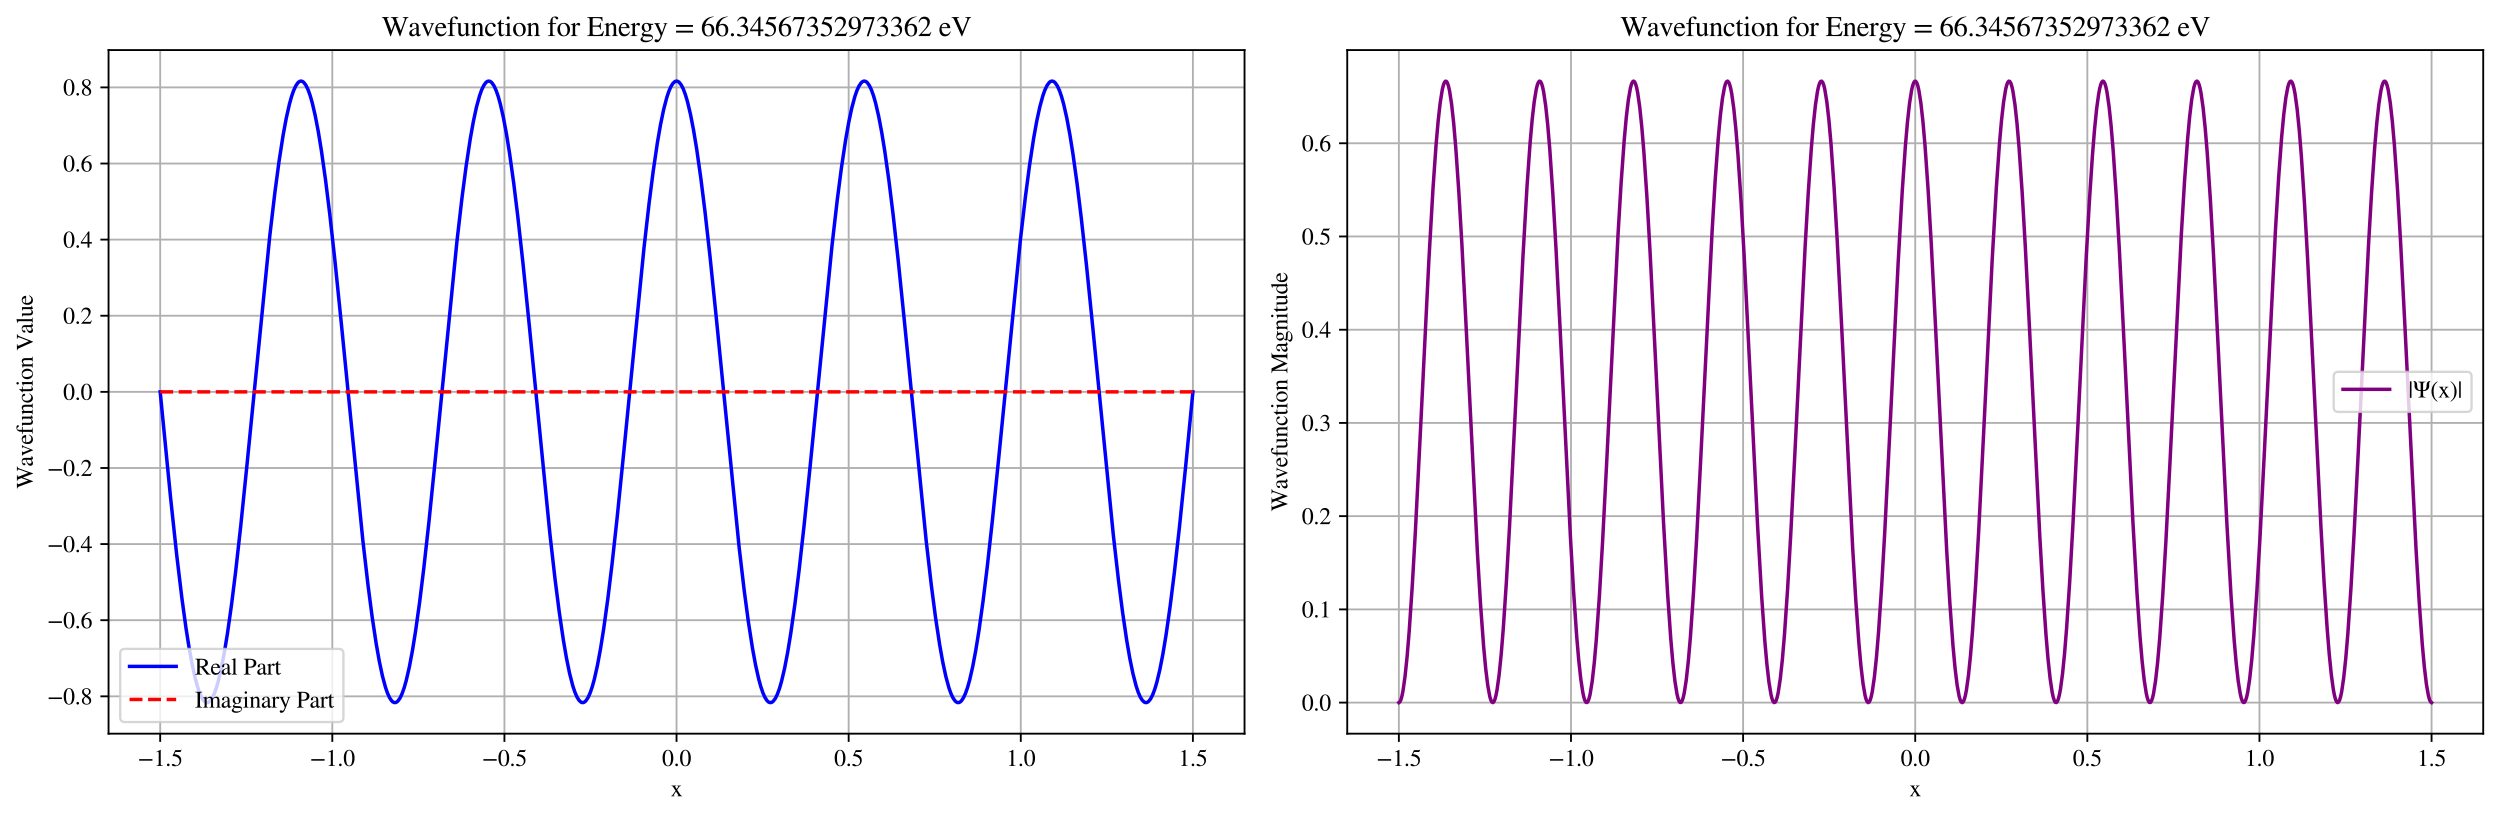 <?xml version="1.0" encoding="utf-8" standalone="no"?>
<!DOCTYPE svg PUBLIC "-//W3C//DTD SVG 1.1//EN"
  "http://www.w3.org/Graphics/SVG/1.1/DTD/svg11.dtd">
<svg xmlns:xlink="http://www.w3.org/1999/xlink" width="1072.08pt" height="350.829pt" viewBox="0 0 1072.08 350.829" xmlns="http://www.w3.org/2000/svg" version="1.1">
 <defs>
  <style type="text/css">*{stroke-linejoin: round; stroke-linecap: butt}</style>
 </defs>
 <g id="figure_1">
  <g id="patch_1">
   <path d="M 0 350.829 
L 1072.08 350.829 
L 1072.08 0 
L 0 0 
z
" style="fill: #ffffff"/>
  </g>
  <g id="axes_1">
   <g id="patch_2">
    <path d="M 46.55 314.629 
L 533.694 314.629 
L 533.694 21.456 
L 46.55 21.456 
z
" style="fill: #ffffff"/>
   </g>
   <g id="matplotlib.axis_1">
    <g id="xtick_1">
     <g id="line2d_1">
      <path d="M 68.693 314.629 
L 68.693 21.456 
" clip-path="url(#p9df9ddd721)" style="fill: none; stroke: #b0b0b0; stroke-width: 0.8; stroke-linecap: square"/>
     </g>
     <g id="line2d_2">
      <defs>
       <path id="m5e8b2bee41" d="M 0 0 
L 0 3.5 
" style="stroke: #000000; stroke-width: 0.8"/>
      </defs>
      <g>
       <use xlink:href="#m5e8b2bee41" x="68.693" y="314.629" style="stroke: #000000; stroke-width: 0.8"/>
      </g>
     </g>
     <g id="text_1">
      <!-- −1.5 -->
      <g transform="translate(59.018 328.459) scale(0.1 -0.1)">
       <defs>
        <path id="STIXGeneral-Regular-2212" d="M 3974 1408 
L 410 1408 
L 410 1830 
L 3974 1830 
L 3974 1408 
z
" transform="scale(0.016)"/>
        <path id="STIXGeneral-Regular-31" d="M 2522 0 
L 755 0 
L 755 96 
Q 1107 115 1235 227 
Q 1363 339 1363 608 
L 1363 3482 
Q 1363 3795 1171 3795 
Q 1082 3795 883 3718 
L 710 3654 
L 710 3744 
L 1856 4326 
L 1914 4307 
L 1914 486 
Q 1914 275 2042 185 
Q 2170 96 2522 96 
L 2522 0 
z
" transform="scale(0.016)"/>
        <path id="STIXGeneral-Regular-2e" d="M 1158 275 
Q 1158 134 1052 32 
Q 947 -70 800 -70 
Q 653 -70 550 32 
Q 448 134 448 281 
Q 448 429 553 534 
Q 659 640 806 640 
Q 947 640 1052 531 
Q 1158 422 1158 275 
z
" transform="scale(0.016)"/>
        <path id="STIXGeneral-Regular-35" d="M 2803 4358 
L 2573 3814 
Q 2534 3731 2400 3731 
L 1158 3731 
L 902 3187 
Q 1606 3053 1920 2896 
Q 2234 2739 2502 2368 
Q 2726 2061 2726 1555 
Q 2726 1094 2576 780 
Q 2426 467 2099 224 
Q 1664 -90 1011 -90 
Q 646 -90 422 19 
Q 198 128 198 307 
Q 198 550 486 550 
Q 717 550 960 352 
Q 1210 147 1414 147 
Q 1747 147 2012 480 
Q 2278 813 2278 1229 
Q 2278 1843 1850 2189 
Q 1293 2637 486 2637 
Q 410 2637 410 2688 
L 416 2720 
L 1114 4237 
L 2438 4237 
Q 2547 4237 2608 4269 
Q 2669 4301 2746 4403 
L 2803 4358 
z
" transform="scale(0.016)"/>
       </defs>
       <use xlink:href="#STIXGeneral-Regular-2212"/>
       <use xlink:href="#STIXGeneral-Regular-31" transform="translate(68.5 0)"/>
       <use xlink:href="#STIXGeneral-Regular-2e" transform="translate(118.5 0)"/>
       <use xlink:href="#STIXGeneral-Regular-35" transform="translate(143.5 0)"/>
      </g>
     </g>
    </g>
    <g id="xtick_2">
     <g id="line2d_3">
      <path d="M 142.503 314.629 
L 142.503 21.456 
" clip-path="url(#p9df9ddd721)" style="fill: none; stroke: #b0b0b0; stroke-width: 0.8; stroke-linecap: square"/>
     </g>
     <g id="line2d_4">
      <g>
       <use xlink:href="#m5e8b2bee41" x="142.503" y="314.629" style="stroke: #000000; stroke-width: 0.8"/>
      </g>
     </g>
     <g id="text_2">
      <!-- −1.0 -->
      <g transform="translate(132.828 328.459) scale(0.1 -0.1)">
       <defs>
        <path id="STIXGeneral-Regular-30" d="M 3046 2112 
Q 3046 1683 2963 1302 
Q 2880 922 2717 602 
Q 2554 282 2266 96 
Q 1978 -90 1600 -90 
Q 1210 -90 915 108 
Q 621 307 461 640 
Q 301 973 227 1350 
Q 154 1728 154 2150 
Q 154 2746 301 3222 
Q 448 3699 790 4012 
Q 1133 4326 1626 4326 
Q 2253 4326 2649 3712 
Q 3046 3098 3046 2112 
z
M 2432 2080 
Q 2432 3091 2217 3625 
Q 2003 4160 1587 4160 
Q 1190 4160 979 3622 
Q 768 3085 768 2106 
Q 768 1120 979 598 
Q 1190 77 1600 77 
Q 2003 77 2217 598 
Q 2432 1120 2432 2080 
z
" transform="scale(0.016)"/>
       </defs>
       <use xlink:href="#STIXGeneral-Regular-2212"/>
       <use xlink:href="#STIXGeneral-Regular-31" transform="translate(68.5 0)"/>
       <use xlink:href="#STIXGeneral-Regular-2e" transform="translate(118.5 0)"/>
       <use xlink:href="#STIXGeneral-Regular-30" transform="translate(143.5 0)"/>
      </g>
     </g>
    </g>
    <g id="xtick_3">
     <g id="line2d_5">
      <path d="M 216.312 314.629 
L 216.312 21.456 
" clip-path="url(#p9df9ddd721)" style="fill: none; stroke: #b0b0b0; stroke-width: 0.8; stroke-linecap: square"/>
     </g>
     <g id="line2d_6">
      <g>
       <use xlink:href="#m5e8b2bee41" x="216.312" y="314.629" style="stroke: #000000; stroke-width: 0.8"/>
      </g>
     </g>
     <g id="text_3">
      <!-- −0.5 -->
      <g transform="translate(206.637 328.459) scale(0.1 -0.1)">
       <use xlink:href="#STIXGeneral-Regular-2212"/>
       <use xlink:href="#STIXGeneral-Regular-30" transform="translate(68.5 0)"/>
       <use xlink:href="#STIXGeneral-Regular-2e" transform="translate(118.5 0)"/>
       <use xlink:href="#STIXGeneral-Regular-35" transform="translate(143.5 0)"/>
      </g>
     </g>
    </g>
    <g id="xtick_4">
     <g id="line2d_7">
      <path d="M 290.122 314.629 
L 290.122 21.456 
" clip-path="url(#p9df9ddd721)" style="fill: none; stroke: #b0b0b0; stroke-width: 0.8; stroke-linecap: square"/>
     </g>
     <g id="line2d_8">
      <g>
       <use xlink:href="#m5e8b2bee41" x="290.122" y="314.629" style="stroke: #000000; stroke-width: 0.8"/>
      </g>
     </g>
     <g id="text_4">
      <!-- 0.0 -->
      <g transform="translate(283.872 328.459) scale(0.1 -0.1)">
       <use xlink:href="#STIXGeneral-Regular-30"/>
       <use xlink:href="#STIXGeneral-Regular-2e" transform="translate(50 0)"/>
       <use xlink:href="#STIXGeneral-Regular-30" transform="translate(75 0)"/>
      </g>
     </g>
    </g>
    <g id="xtick_5">
     <g id="line2d_9">
      <path d="M 363.932 314.629 
L 363.932 21.456 
" clip-path="url(#p9df9ddd721)" style="fill: none; stroke: #b0b0b0; stroke-width: 0.8; stroke-linecap: square"/>
     </g>
     <g id="line2d_10">
      <g>
       <use xlink:href="#m5e8b2bee41" x="363.932" y="314.629" style="stroke: #000000; stroke-width: 0.8"/>
      </g>
     </g>
     <g id="text_5">
      <!-- 0.5 -->
      <g transform="translate(357.682 328.459) scale(0.1 -0.1)">
       <use xlink:href="#STIXGeneral-Regular-30"/>
       <use xlink:href="#STIXGeneral-Regular-2e" transform="translate(50 0)"/>
       <use xlink:href="#STIXGeneral-Regular-35" transform="translate(75 0)"/>
      </g>
     </g>
    </g>
    <g id="xtick_6">
     <g id="line2d_11">
      <path d="M 437.742 314.629 
L 437.742 21.456 
" clip-path="url(#p9df9ddd721)" style="fill: none; stroke: #b0b0b0; stroke-width: 0.8; stroke-linecap: square"/>
     </g>
     <g id="line2d_12">
      <g>
       <use xlink:href="#m5e8b2bee41" x="437.742" y="314.629" style="stroke: #000000; stroke-width: 0.8"/>
      </g>
     </g>
     <g id="text_6">
      <!-- 1.0 -->
      <g transform="translate(431.492 328.459) scale(0.1 -0.1)">
       <use xlink:href="#STIXGeneral-Regular-31"/>
       <use xlink:href="#STIXGeneral-Regular-2e" transform="translate(50 0)"/>
       <use xlink:href="#STIXGeneral-Regular-30" transform="translate(75 0)"/>
      </g>
     </g>
    </g>
    <g id="xtick_7">
     <g id="line2d_13">
      <path d="M 511.551 314.629 
L 511.551 21.456 
" clip-path="url(#p9df9ddd721)" style="fill: none; stroke: #b0b0b0; stroke-width: 0.8; stroke-linecap: square"/>
     </g>
     <g id="line2d_14">
      <g>
       <use xlink:href="#m5e8b2bee41" x="511.551" y="314.629" style="stroke: #000000; stroke-width: 0.8"/>
      </g>
     </g>
     <g id="text_7">
      <!-- 1.5 -->
      <g transform="translate(505.301 328.459) scale(0.1 -0.1)">
       <use xlink:href="#STIXGeneral-Regular-31"/>
       <use xlink:href="#STIXGeneral-Regular-2e" transform="translate(50 0)"/>
       <use xlink:href="#STIXGeneral-Regular-35" transform="translate(75 0)"/>
      </g>
     </g>
    </g>
    <g id="text_8">
     <!-- x -->
     <g transform="translate(287.622 341.459) scale(0.1 -0.1)">
      <defs>
       <path id="STIXGeneral-Regular-78" d="M 3066 0 
L 1779 0 
L 1779 96 
Q 1939 109 1987 137 
Q 2035 166 2035 250 
Q 2035 307 1997 365 
L 1414 1261 
L 909 474 
Q 781 275 781 211 
Q 781 96 1037 96 
L 1037 0 
L 109 0 
L 109 96 
Q 269 109 355 169 
Q 442 230 576 422 
L 1306 1478 
L 704 2400 
Q 557 2624 454 2704 
Q 352 2784 211 2784 
L 154 2784 
L 154 2880 
L 1478 2880 
L 1478 2784 
Q 1203 2778 1203 2643 
Q 1203 2509 1498 2074 
Q 1581 1958 1587 1946 
Q 1619 1990 1779 2227 
Q 1811 2285 1856 2349 
Q 1901 2413 1923 2451 
Q 1946 2490 1971 2528 
Q 1997 2566 2006 2595 
Q 2016 2624 2016 2643 
Q 2016 2765 1760 2784 
L 1760 2880 
L 2771 2880 
L 2771 2784 
Q 2445 2771 2253 2502 
L 1722 1734 
L 2541 480 
Q 2790 96 3066 96 
L 3066 0 
z
" transform="scale(0.016)"/>
      </defs>
      <use xlink:href="#STIXGeneral-Regular-78"/>
     </g>
    </g>
   </g>
   <g id="matplotlib.axis_2">
    <g id="ytick_1">
     <g id="line2d_15">
      <path d="M 46.55 298.611 
L 533.694 298.611 
" clip-path="url(#p9df9ddd721)" style="fill: none; stroke: #b0b0b0; stroke-width: 0.8; stroke-linecap: square"/>
     </g>
     <g id="line2d_16">
      <defs>
       <path id="mf1ad365125" d="M 0 0 
L -3.5 0 
" style="stroke: #000000; stroke-width: 0.8"/>
      </defs>
      <g>
       <use xlink:href="#mf1ad365125" x="46.55" y="298.611" style="stroke: #000000; stroke-width: 0.8"/>
      </g>
     </g>
     <g id="text_9">
      <!-- −0.8 -->
      <g transform="translate(20.2 302.026) scale(0.1 -0.1)">
       <defs>
        <path id="STIXGeneral-Regular-38" d="M 2848 992 
Q 2848 499 2505 204 
Q 2163 -90 1587 -90 
Q 1050 -90 704 204 
Q 358 499 358 954 
Q 358 1293 524 1533 
Q 691 1773 1190 2125 
Q 710 2522 553 2765 
Q 397 3008 397 3328 
Q 397 3782 745 4054 
Q 1094 4326 1638 4326 
Q 2106 4326 2410 4060 
Q 2714 3795 2714 3411 
Q 2714 3059 2531 2848 
Q 2349 2637 1856 2374 
Q 2432 1990 2640 1689 
Q 2848 1389 2848 992 
z
M 2272 3411 
Q 2272 3744 2086 3945 
Q 1901 4147 1574 4147 
Q 1248 4147 1059 3977 
Q 870 3808 870 3513 
Q 870 3219 1059 2979 
Q 1248 2739 1670 2490 
Q 1997 2682 2134 2896 
Q 2272 3110 2272 3411 
z
M 1734 1741 
L 1357 1997 
Q 1075 1766 960 1545 
Q 845 1325 845 1011 
Q 845 576 1065 333 
Q 1286 90 1658 90 
Q 1971 90 2166 285 
Q 2362 480 2362 794 
Q 2362 1082 2214 1299 
Q 2067 1517 1734 1741 
z
" transform="scale(0.016)"/>
       </defs>
       <use xlink:href="#STIXGeneral-Regular-2212"/>
       <use xlink:href="#STIXGeneral-Regular-30" transform="translate(68.5 0)"/>
       <use xlink:href="#STIXGeneral-Regular-2e" transform="translate(118.5 0)"/>
       <use xlink:href="#STIXGeneral-Regular-38" transform="translate(143.5 0)"/>
      </g>
     </g>
    </g>
    <g id="ytick_2">
     <g id="line2d_17">
      <path d="M 46.55 265.969 
L 533.694 265.969 
" clip-path="url(#p9df9ddd721)" style="fill: none; stroke: #b0b0b0; stroke-width: 0.8; stroke-linecap: square"/>
     </g>
     <g id="line2d_18">
      <g>
       <use xlink:href="#mf1ad365125" x="46.55" y="265.969" style="stroke: #000000; stroke-width: 0.8"/>
      </g>
     </g>
     <g id="text_10">
      <!-- −0.6 -->
      <g transform="translate(20.2 269.384) scale(0.1 -0.1)">
       <defs>
        <path id="STIXGeneral-Regular-36" d="M 2854 4378 
L 2867 4275 
Q 2112 4154 1606 3664 
Q 1101 3174 973 2451 
Q 1344 2739 1786 2739 
Q 2349 2739 2672 2380 
Q 2995 2022 2995 1402 
Q 2995 774 2669 378 
Q 2291 -90 1651 -90 
Q 870 -90 518 557 
Q 218 1107 218 1786 
Q 218 2835 915 3552 
Q 1312 3962 1731 4131 
Q 2150 4301 2854 4378 
z
M 2419 1203 
Q 2419 2445 1555 2445 
Q 1235 2445 1024 2275 
Q 813 2106 813 1702 
Q 813 954 1046 522 
Q 1280 90 1722 90 
Q 2061 90 2240 394 
Q 2419 698 2419 1203 
z
" transform="scale(0.016)"/>
       </defs>
       <use xlink:href="#STIXGeneral-Regular-2212"/>
       <use xlink:href="#STIXGeneral-Regular-30" transform="translate(68.5 0)"/>
       <use xlink:href="#STIXGeneral-Regular-2e" transform="translate(118.5 0)"/>
       <use xlink:href="#STIXGeneral-Regular-36" transform="translate(143.5 0)"/>
      </g>
     </g>
    </g>
    <g id="ytick_3">
     <g id="line2d_19">
      <path d="M 46.55 233.326 
L 533.694 233.326 
" clip-path="url(#p9df9ddd721)" style="fill: none; stroke: #b0b0b0; stroke-width: 0.8; stroke-linecap: square"/>
     </g>
     <g id="line2d_20">
      <g>
       <use xlink:href="#mf1ad365125" x="46.55" y="233.326" style="stroke: #000000; stroke-width: 0.8"/>
      </g>
     </g>
     <g id="text_11">
      <!-- −0.4 -->
      <g transform="translate(20.2 236.741) scale(0.1 -0.1)">
       <defs>
        <path id="STIXGeneral-Regular-34" d="M 3027 1069 
L 2368 1069 
L 2368 0 
L 1869 0 
L 1869 1069 
L 77 1069 
L 77 1478 
L 2086 4326 
L 2368 4326 
L 2368 1478 
L 3027 1478 
L 3027 1069 
z
M 1869 1478 
L 1869 3674 
L 333 1478 
L 1869 1478 
z
" transform="scale(0.016)"/>
       </defs>
       <use xlink:href="#STIXGeneral-Regular-2212"/>
       <use xlink:href="#STIXGeneral-Regular-30" transform="translate(68.5 0)"/>
       <use xlink:href="#STIXGeneral-Regular-2e" transform="translate(118.5 0)"/>
       <use xlink:href="#STIXGeneral-Regular-34" transform="translate(143.5 0)"/>
      </g>
     </g>
    </g>
    <g id="ytick_4">
     <g id="line2d_21">
      <path d="M 46.55 200.684 
L 533.694 200.684 
" clip-path="url(#p9df9ddd721)" style="fill: none; stroke: #b0b0b0; stroke-width: 0.8; stroke-linecap: square"/>
     </g>
     <g id="line2d_22">
      <g>
       <use xlink:href="#mf1ad365125" x="46.55" y="200.684" style="stroke: #000000; stroke-width: 0.8"/>
      </g>
     </g>
     <g id="text_12">
      <!-- −0.2 -->
      <g transform="translate(20.2 204.099) scale(0.1 -0.1)">
       <defs>
        <path id="STIXGeneral-Regular-32" d="M 3034 877 
L 2688 0 
L 186 0 
L 186 77 
L 1325 1286 
Q 1773 1754 1965 2144 
Q 2157 2534 2157 2950 
Q 2157 3379 1920 3616 
Q 1683 3853 1267 3853 
Q 922 3853 720 3673 
Q 518 3494 326 3021 
L 192 3053 
Q 301 3648 630 3987 
Q 960 4326 1523 4326 
Q 2054 4326 2380 4006 
Q 2707 3686 2707 3200 
Q 2707 2477 1888 1613 
L 832 486 
L 2330 486 
Q 2541 486 2665 569 
Q 2790 653 2944 915 
L 3034 877 
z
" transform="scale(0.016)"/>
       </defs>
       <use xlink:href="#STIXGeneral-Regular-2212"/>
       <use xlink:href="#STIXGeneral-Regular-30" transform="translate(68.5 0)"/>
       <use xlink:href="#STIXGeneral-Regular-2e" transform="translate(118.5 0)"/>
       <use xlink:href="#STIXGeneral-Regular-32" transform="translate(143.5 0)"/>
      </g>
     </g>
    </g>
    <g id="ytick_5">
     <g id="line2d_23">
      <path d="M 46.55 168.042 
L 533.694 168.042 
" clip-path="url(#p9df9ddd721)" style="fill: none; stroke: #b0b0b0; stroke-width: 0.8; stroke-linecap: square"/>
     </g>
     <g id="line2d_24">
      <g>
       <use xlink:href="#mf1ad365125" x="46.55" y="168.042" style="stroke: #000000; stroke-width: 0.8"/>
      </g>
     </g>
     <g id="text_13">
      <!-- 0.0 -->
      <g transform="translate(27.05 171.457) scale(0.1 -0.1)">
       <use xlink:href="#STIXGeneral-Regular-30"/>
       <use xlink:href="#STIXGeneral-Regular-2e" transform="translate(50 0)"/>
       <use xlink:href="#STIXGeneral-Regular-30" transform="translate(75 0)"/>
      </g>
     </g>
    </g>
    <g id="ytick_6">
     <g id="line2d_25">
      <path d="M 46.55 135.4 
L 533.694 135.4 
" clip-path="url(#p9df9ddd721)" style="fill: none; stroke: #b0b0b0; stroke-width: 0.8; stroke-linecap: square"/>
     </g>
     <g id="line2d_26">
      <g>
       <use xlink:href="#mf1ad365125" x="46.55" y="135.4" style="stroke: #000000; stroke-width: 0.8"/>
      </g>
     </g>
     <g id="text_14">
      <!-- 0.2 -->
      <g transform="translate(27.05 138.814) scale(0.1 -0.1)">
       <use xlink:href="#STIXGeneral-Regular-30"/>
       <use xlink:href="#STIXGeneral-Regular-2e" transform="translate(50 0)"/>
       <use xlink:href="#STIXGeneral-Regular-32" transform="translate(75 0)"/>
      </g>
     </g>
    </g>
    <g id="ytick_7">
     <g id="line2d_27">
      <path d="M 46.55 102.757 
L 533.694 102.757 
" clip-path="url(#p9df9ddd721)" style="fill: none; stroke: #b0b0b0; stroke-width: 0.8; stroke-linecap: square"/>
     </g>
     <g id="line2d_28">
      <g>
       <use xlink:href="#mf1ad365125" x="46.55" y="102.757" style="stroke: #000000; stroke-width: 0.8"/>
      </g>
     </g>
     <g id="text_15">
      <!-- 0.4 -->
      <g transform="translate(27.05 106.172) scale(0.1 -0.1)">
       <use xlink:href="#STIXGeneral-Regular-30"/>
       <use xlink:href="#STIXGeneral-Regular-2e" transform="translate(50 0)"/>
       <use xlink:href="#STIXGeneral-Regular-34" transform="translate(75 0)"/>
      </g>
     </g>
    </g>
    <g id="ytick_8">
     <g id="line2d_29">
      <path d="M 46.55 70.115 
L 533.694 70.115 
" clip-path="url(#p9df9ddd721)" style="fill: none; stroke: #b0b0b0; stroke-width: 0.8; stroke-linecap: square"/>
     </g>
     <g id="line2d_30">
      <g>
       <use xlink:href="#mf1ad365125" x="46.55" y="70.115" style="stroke: #000000; stroke-width: 0.8"/>
      </g>
     </g>
     <g id="text_16">
      <!-- 0.6 -->
      <g transform="translate(27.05 73.53) scale(0.1 -0.1)">
       <use xlink:href="#STIXGeneral-Regular-30"/>
       <use xlink:href="#STIXGeneral-Regular-2e" transform="translate(50 0)"/>
       <use xlink:href="#STIXGeneral-Regular-36" transform="translate(75 0)"/>
      </g>
     </g>
    </g>
    <g id="ytick_9">
     <g id="line2d_31">
      <path d="M 46.55 37.473 
L 533.694 37.473 
" clip-path="url(#p9df9ddd721)" style="fill: none; stroke: #b0b0b0; stroke-width: 0.8; stroke-linecap: square"/>
     </g>
     <g id="line2d_32">
      <g>
       <use xlink:href="#mf1ad365125" x="46.55" y="37.473" style="stroke: #000000; stroke-width: 0.8"/>
      </g>
     </g>
     <g id="text_17">
      <!-- 0.8 -->
      <g transform="translate(27.05 40.887) scale(0.1 -0.1)">
       <use xlink:href="#STIXGeneral-Regular-30"/>
       <use xlink:href="#STIXGeneral-Regular-2e" transform="translate(50 0)"/>
       <use xlink:href="#STIXGeneral-Regular-38" transform="translate(75 0)"/>
      </g>
     </g>
    </g>
    <g id="text_18">
     <!-- Wavefunction Value -->
     <g transform="translate(14.03 209.559) rotate(-90) scale(0.1 -0.1)">
      <defs>
       <path id="STIXGeneral-Regular-57" d="M 5965 4237 
L 5965 4115 
Q 5709 4064 5616 3990 
Q 5523 3917 5434 3667 
Q 4704 1709 4128 -70 
L 4032 -70 
Q 3642 1011 3008 2637 
L 2022 -70 
L 1926 -70 
Q 1709 576 1277 1753 
Q 845 2931 698 3347 
Q 538 3808 406 3958 
Q 275 4109 32 4115 
L 32 4237 
L 1594 4237 
L 1594 4115 
Q 1357 4109 1270 4064 
Q 1184 4019 1184 3917 
Q 1184 3808 1254 3616 
L 2176 1210 
L 2842 3021 
L 2662 3501 
Q 2509 3917 2400 4013 
Q 2291 4109 2010 4115 
L 2010 4237 
L 3706 4237 
L 3706 4115 
Q 3213 4102 3213 3891 
Q 3213 3808 3322 3520 
L 4237 1190 
L 5043 3360 
Q 5152 3667 5152 3853 
Q 5152 4109 4704 4115 
L 4704 4237 
L 5965 4237 
z
" transform="scale(0.016)"/>
       <path id="STIXGeneral-Regular-61" d="M 2829 422 
L 2829 243 
Q 2586 -64 2253 -64 
Q 1888 -64 1843 403 
L 1837 403 
Q 1427 -64 909 -64 
Q 608 -64 422 112 
Q 237 288 237 602 
Q 237 1050 685 1350 
Q 992 1555 1837 1869 
L 1837 2214 
Q 1837 2502 1699 2646 
Q 1562 2790 1338 2790 
Q 1146 2790 1018 2697 
Q 890 2605 890 2477 
Q 890 2419 909 2348 
Q 928 2278 928 2208 
Q 928 2112 841 2029 
Q 755 1946 634 1946 
Q 525 1946 441 2029 
Q 358 2112 358 2240 
Q 358 2547 685 2752 
Q 986 2944 1421 2944 
Q 1939 2944 2176 2656 
Q 2291 2522 2323 2384 
Q 2355 2246 2355 1946 
L 2355 723 
Q 2355 301 2554 301 
Q 2682 301 2829 422 
z
M 1837 813 
L 1837 1715 
Q 1248 1510 1018 1293 
Q 800 1094 800 800 
Q 800 557 921 432 
Q 1043 307 1242 307 
Q 1453 307 1613 410 
Q 1747 506 1792 589 
Q 1837 672 1837 813 
z
" transform="scale(0.016)"/>
       <path id="STIXGeneral-Regular-76" d="M 3053 2880 
L 3053 2784 
Q 2906 2771 2835 2688 
Q 2765 2605 2637 2285 
L 1818 230 
Q 1690 -90 1638 -90 
Q 1587 -90 1523 77 
Q 1510 96 1497 141 
Q 1485 186 1472 211 
L 704 2048 
Q 499 2534 403 2652 
Q 307 2771 122 2784 
L 122 2880 
L 1376 2880 
L 1376 2784 
Q 1210 2771 1146 2732 
Q 1082 2694 1082 2611 
Q 1082 2509 1139 2368 
L 1792 730 
L 2426 2387 
Q 2464 2483 2464 2579 
Q 2464 2758 2163 2784 
L 2163 2880 
L 3053 2880 
z
" transform="scale(0.016)"/>
       <path id="STIXGeneral-Regular-65" d="M 2611 1050 
L 2714 1005 
Q 2330 -64 1376 -64 
Q 813 -64 486 329 
Q 160 723 160 1389 
Q 160 2074 525 2509 
Q 890 2944 1485 2944 
Q 2061 2944 2374 2502 
Q 2560 2246 2592 1773 
L 621 1773 
Q 646 1370 700 1158 
Q 755 947 915 730 
Q 1184 378 1626 378 
Q 1939 378 2153 531 
Q 2368 685 2611 1050 
z
M 634 1978 
L 1939 1978 
Q 1882 2381 1750 2547 
Q 1619 2714 1312 2714 
Q 1043 2714 864 2525 
Q 685 2336 634 1978 
z
" transform="scale(0.016)"/>
       <path id="STIXGeneral-Regular-66" d="M 134 2880 
L 659 2880 
Q 666 3264 710 3478 
Q 755 3693 883 3910 
Q 1152 4371 1786 4371 
Q 2074 4371 2262 4259 
Q 2451 4147 2451 3974 
Q 2451 3866 2374 3789 
Q 2298 3712 2182 3712 
Q 2029 3712 1894 3942 
Q 1741 4192 1555 4192 
Q 1197 4192 1197 3622 
L 1197 2880 
L 1978 2880 
L 1978 2675 
L 1197 2675 
L 1197 666 
Q 1197 307 1299 208 
Q 1402 109 1792 96 
L 1792 0 
L 128 0 
L 128 96 
Q 474 115 566 214 
Q 659 314 659 666 
L 659 2675 
L 134 2675 
L 134 2880 
z
" transform="scale(0.016)"/>
       <path id="STIXGeneral-Regular-75" d="M 3072 320 
L 3072 230 
Q 2573 96 2195 -58 
L 2163 -38 
L 2163 486 
L 2150 486 
Q 1747 -64 1235 -64 
Q 870 -64 662 160 
Q 454 384 454 755 
L 454 2362 
Q 454 2598 371 2688 
Q 288 2778 58 2790 
L 58 2880 
L 992 2880 
L 992 813 
Q 992 595 1123 451 
Q 1254 307 1446 307 
Q 1760 307 1984 506 
Q 2067 582 2099 649 
Q 2131 717 2131 877 
L 2131 2355 
Q 2131 2605 2041 2678 
Q 1952 2752 1658 2771 
L 1658 2880 
L 2669 2880 
L 2669 685 
Q 2669 461 2742 390 
Q 2816 320 3034 320 
L 3072 320 
z
" transform="scale(0.016)"/>
       <path id="STIXGeneral-Regular-6e" d="M 3104 0 
L 1773 0 
L 1779 96 
Q 2016 115 2096 233 
Q 2176 352 2176 672 
L 2176 1946 
Q 2176 2592 1709 2592 
Q 1549 2592 1408 2515 
Q 1267 2438 1050 2227 
L 1050 461 
Q 1050 269 1136 192 
Q 1222 115 1466 96 
L 1466 0 
L 115 0 
L 115 96 
Q 358 115 435 214 
Q 512 314 512 602 
L 512 2157 
Q 512 2394 467 2483 
Q 422 2573 288 2573 
Q 160 2573 102 2547 
L 102 2656 
Q 550 2784 979 2944 
L 1030 2925 
L 1030 2426 
L 1037 2426 
Q 1491 2944 1958 2944 
Q 2323 2944 2518 2688 
Q 2714 2432 2714 1958 
L 2714 544 
Q 2714 288 2790 205 
Q 2867 122 3104 96 
L 3104 0 
z
" transform="scale(0.016)"/>
       <path id="STIXGeneral-Regular-63" d="M 2547 998 
L 2637 941 
Q 2362 403 2112 205 
Q 1786 -64 1376 -64 
Q 845 -64 502 336 
Q 160 736 160 1357 
Q 160 2170 698 2618 
Q 1094 2944 1562 2944 
Q 1965 2944 2256 2749 
Q 2547 2554 2547 2285 
Q 2547 2176 2457 2096 
Q 2368 2016 2246 2016 
Q 2022 2016 1939 2310 
L 1901 2451 
Q 1850 2630 1773 2694 
Q 1696 2758 1523 2758 
Q 1133 2758 893 2451 
Q 653 2144 653 1645 
Q 653 1094 928 745 
Q 1203 397 1645 397 
Q 1920 397 2118 528 
Q 2317 659 2547 998 
z
" transform="scale(0.016)"/>
       <path id="STIXGeneral-Regular-74" d="M 1702 493 
L 1786 422 
Q 1478 -64 1011 -64 
Q 448 -64 448 749 
L 448 2675 
L 109 2675 
Q 83 2694 83 2720 
Q 83 2771 192 2842 
Q 435 2982 813 3526 
Q 826 3546 874 3606 
Q 922 3667 941 3706 
Q 986 3706 986 3622 
L 986 2880 
L 1632 2880 
L 1632 2675 
L 986 2675 
L 986 845 
Q 986 538 1062 403 
Q 1139 269 1318 269 
Q 1510 269 1702 493 
z
" transform="scale(0.016)"/>
       <path id="STIXGeneral-Regular-69" d="M 1152 4045 
Q 1152 3904 1056 3811 
Q 960 3718 819 3718 
Q 685 3718 592 3811 
Q 499 3904 499 4045 
Q 499 4179 595 4275 
Q 691 4371 826 4371 
Q 966 4371 1059 4275 
Q 1152 4179 1152 4045 
z
M 1619 0 
L 102 0 
L 102 96 
Q 435 115 521 211 
Q 608 307 608 666 
L 608 2118 
Q 608 2342 563 2432 
Q 518 2522 397 2522 
Q 243 2522 128 2490 
L 128 2592 
L 1120 2944 
L 1146 2918 
L 1146 672 
Q 1146 314 1226 218 
Q 1306 122 1619 96 
L 1619 0 
z
" transform="scale(0.016)"/>
       <path id="STIXGeneral-Regular-6f" d="M 3008 1478 
Q 3008 806 2608 371 
Q 2208 -64 1568 -64 
Q 979 -64 582 368 
Q 186 800 186 1459 
Q 186 2125 582 2534 
Q 979 2944 1626 2944 
Q 2221 2944 2614 2537 
Q 3008 2131 3008 1478 
z
M 2432 1306 
Q 2432 2035 2112 2445 
Q 1856 2765 1504 2765 
Q 1171 2765 966 2493 
Q 762 2221 762 1747 
Q 762 928 1101 435 
Q 1318 115 1677 115 
Q 2029 115 2230 432 
Q 2432 749 2432 1306 
z
" transform="scale(0.016)"/>
       <path id="STIXGeneral-Regular-20" transform="scale(0.016)"/>
       <path id="STIXGeneral-Regular-56" d="M 4461 4237 
L 4461 4115 
Q 4262 4109 4134 3990 
Q 4006 3872 3872 3533 
L 2451 -70 
L 2355 -70 
L 794 3411 
Q 589 3866 467 3987 
Q 346 4109 102 4115 
L 102 4237 
L 1798 4237 
L 1798 4115 
L 1619 4102 
Q 1331 4083 1331 3904 
Q 1331 3776 1581 3219 
L 2554 1030 
L 3494 3392 
Q 3616 3699 3616 3853 
Q 3616 3898 3606 3933 
Q 3597 3968 3584 3993 
Q 3571 4019 3536 4038 
Q 3501 4058 3481 4067 
Q 3462 4077 3411 4086 
Q 3360 4096 3337 4099 
Q 3315 4102 3248 4108 
Q 3181 4115 3155 4115 
L 3155 4237 
L 4461 4237 
z
" transform="scale(0.016)"/>
       <path id="STIXGeneral-Regular-6c" d="M 1645 0 
L 134 0 
L 134 96 
Q 435 122 531 221 
Q 627 320 627 589 
L 627 3590 
Q 627 3821 569 3910 
Q 512 4000 358 4000 
Q 224 4000 122 3987 
L 122 4090 
Q 730 4237 1133 4371 
L 1165 4346 
L 1165 557 
Q 1165 288 1254 201 
Q 1344 115 1645 96 
L 1645 0 
z
" transform="scale(0.016)"/>
      </defs>
      <use xlink:href="#STIXGeneral-Regular-57"/>
      <use xlink:href="#STIXGeneral-Regular-61" transform="translate(94.4 0)"/>
      <use xlink:href="#STIXGeneral-Regular-76" transform="translate(138.8 0)"/>
      <use xlink:href="#STIXGeneral-Regular-65" transform="translate(188.8 0)"/>
      <use xlink:href="#STIXGeneral-Regular-66" transform="translate(233.2 0)"/>
      <use xlink:href="#STIXGeneral-Regular-75" transform="translate(266.5 0)"/>
      <use xlink:href="#STIXGeneral-Regular-6e" transform="translate(316.5 0)"/>
      <use xlink:href="#STIXGeneral-Regular-63" transform="translate(366.5 0)"/>
      <use xlink:href="#STIXGeneral-Regular-74" transform="translate(410.9 0)"/>
      <use xlink:href="#STIXGeneral-Regular-69" transform="translate(438.7 0)"/>
      <use xlink:href="#STIXGeneral-Regular-6f" transform="translate(466.5 0)"/>
      <use xlink:href="#STIXGeneral-Regular-6e" transform="translate(516.5 0)"/>
      <use xlink:href="#STIXGeneral-Regular-20" transform="translate(566.5 0)"/>
      <use xlink:href="#STIXGeneral-Regular-56" transform="translate(591.5 0)"/>
      <use xlink:href="#STIXGeneral-Regular-61" transform="translate(663.7 0)"/>
      <use xlink:href="#STIXGeneral-Regular-6c" transform="translate(708.1 0)"/>
      <use xlink:href="#STIXGeneral-Regular-75" transform="translate(735.9 0)"/>
      <use xlink:href="#STIXGeneral-Regular-65" transform="translate(785.9 0)"/>
     </g>
    </g>
   </g>
   <g id="line2d_33">
    <path d="M 68.693 168.042 
L 73.126 213.226 
L 75.786 238.09 
L 78.002 256.555 
L 79.775 269.45 
L 81.105 277.86 
L 82.435 285.089 
L 83.765 291.059 
L 84.652 294.307 
L 85.538 296.951 
L 86.425 298.977 
L 87.312 300.378 
L 88.198 301.145 
L 88.642 301.29 
L 89.085 301.276 
L 89.528 301.102 
L 89.971 300.769 
L 90.858 299.627 
L 91.745 297.855 
L 92.631 295.462 
L 93.518 292.46 
L 94.848 286.845 
L 96.178 279.953 
L 97.508 271.856 
L 99.281 259.339 
L 101.054 245.077 
L 103.27 225.214 
L 105.93 199.182 
L 115.683 101.23 
L 117.899 82.383 
L 119.673 69.121 
L 121.446 57.751 
L 122.776 50.596 
L 124.106 44.705 
L 124.992 41.511 
L 125.879 38.923 
L 126.765 36.953 
L 127.652 35.61 
L 128.095 35.176 
L 128.539 34.9 
L 128.982 34.784 
L 129.425 34.828 
L 129.869 35.031 
L 130.312 35.393 
L 131.198 36.592 
L 132.085 38.421 
L 132.972 40.869 
L 133.858 43.927 
L 135.188 49.62 
L 136.518 56.588 
L 137.848 64.756 
L 139.621 77.357 
L 141.394 91.692 
L 143.611 111.628 
L 146.271 137.718 
L 155.58 231.564 
L 157.797 250.778 
L 159.57 264.396 
L 161.343 276.172 
L 162.673 283.659 
L 164.003 289.901 
L 165.333 294.833 
L 166.219 297.365 
L 167.106 299.279 
L 167.993 300.565 
L 168.436 300.97 
L 168.879 301.216 
L 169.322 301.303 
L 169.766 301.231 
L 170.209 300.999 
L 170.652 300.608 
L 171.539 299.351 
L 172.426 297.466 
L 173.312 294.961 
L 174.199 291.849 
L 175.529 286.077 
L 176.859 279.034 
L 178.188 270.796 
L 179.962 258.111 
L 181.735 243.703 
L 183.951 223.695 
L 186.611 197.549 
L 195.921 103.784 
L 198.137 84.651 
L 199.91 71.111 
L 201.683 59.424 
L 203.013 52.01 
L 204.343 45.845 
L 205.673 40.995 
L 206.56 38.519 
L 207.446 36.662 
L 208.333 35.434 
L 208.776 35.057 
L 209.22 34.84 
L 209.663 34.782 
L 210.106 34.883 
L 210.55 35.144 
L 210.993 35.564 
L 211.879 36.878 
L 212.766 38.82 
L 213.653 41.38 
L 214.539 44.547 
L 215.869 50.398 
L 217.199 57.516 
L 218.529 65.823 
L 220.302 78.592 
L 222.075 93.072 
L 224.292 113.151 
L 226.952 139.352 
L 235.818 228.97 
L 238.034 248.458 
L 239.807 262.346 
L 241.581 274.431 
L 242.911 282.172 
L 244.24 288.685 
L 245.57 293.899 
L 246.457 296.626 
L 247.344 298.738 
L 248.23 300.224 
L 249.117 301.078 
L 249.56 301.266 
L 250.003 301.295 
L 250.447 301.165 
L 250.89 300.875 
L 251.333 300.427 
L 252.22 299.055 
L 253.106 297.056 
L 253.993 294.44 
L 254.88 291.22 
L 256.21 285.289 
L 257.54 278.097 
L 258.869 269.721 
L 260.643 256.868 
L 262.416 242.317 
L 264.632 222.168 
L 267.292 195.912 
L 276.158 106.369 
L 278.375 86.959 
L 280.148 73.147 
L 281.921 61.15 
L 283.251 53.481 
L 284.581 47.045 
L 285.911 41.911 
L 286.797 39.24 
L 287.684 37.185 
L 288.571 35.756 
L 289.457 34.96 
L 289.901 34.8 
L 290.344 34.8 
L 290.787 34.96 
L 291.23 35.278 
L 292.117 36.392 
L 293.004 38.135 
L 293.89 40.499 
L 294.777 43.474 
L 296.107 49.049 
L 297.437 55.904 
L 298.767 63.966 
L 300.54 76.44 
L 302.313 90.665 
L 304.529 110.492 
L 307.189 136.495 
L 316.942 234.491 
L 319.158 253.379 
L 320.932 266.681 
L 322.705 278.097 
L 324.035 285.289 
L 325.365 291.22 
L 326.251 294.44 
L 327.138 297.056 
L 328.024 299.055 
L 328.911 300.427 
L 329.354 300.875 
L 329.798 301.165 
L 330.241 301.295 
L 330.684 301.266 
L 331.128 301.078 
L 331.571 300.73 
L 332.458 299.56 
L 333.344 297.76 
L 334.231 295.339 
L 335.117 292.309 
L 336.447 286.655 
L 337.777 279.724 
L 339.107 271.592 
L 340.88 259.033 
L 342.653 244.735 
L 344.87 224.835 
L 347.53 198.774 
L 356.839 104.888 
L 359.056 85.635 
L 360.829 71.978 
L 362.602 60.157 
L 363.932 52.634 
L 365.262 46.352 
L 366.592 41.38 
L 367.478 38.82 
L 368.365 36.878 
L 369.252 35.564 
L 369.695 35.144 
L 370.138 34.883 
L 370.581 34.782 
L 371.025 34.84 
L 371.468 35.057 
L 371.911 35.434 
L 372.798 36.662 
L 373.685 38.519 
L 374.571 40.995 
L 375.458 44.08 
L 376.788 49.813 
L 378.118 56.819 
L 379.448 65.021 
L 381.221 77.665 
L 382.994 92.036 
L 385.21 112.008 
L 387.87 138.126 
L 397.18 231.932 
L 399.396 251.106 
L 401.169 264.685 
L 402.943 276.416 
L 404.272 283.867 
L 405.602 290.07 
L 406.932 294.961 
L 407.819 297.466 
L 408.705 299.351 
L 409.592 300.608 
L 410.035 300.999 
L 410.479 301.231 
L 410.922 301.303 
L 411.365 301.216 
L 411.809 300.97 
L 412.252 300.565 
L 413.138 299.279 
L 414.025 297.365 
L 414.912 294.833 
L 415.798 291.694 
L 417.128 285.881 
L 418.458 278.801 
L 419.788 270.529 
L 421.561 257.801 
L 423.334 243.358 
L 425.551 223.314 
L 428.211 197.141 
L 437.52 103.417 
L 439.737 84.324 
L 441.51 70.824 
L 443.283 59.182 
L 444.613 51.805 
L 445.943 45.679 
L 447.273 40.869 
L 448.159 38.421 
L 449.046 36.592 
L 449.932 35.393 
L 450.376 35.031 
L 450.819 34.828 
L 451.262 34.784 
L 451.706 34.9 
L 452.149 35.176 
L 452.592 35.61 
L 453.479 36.953 
L 454.366 38.923 
L 455.252 41.511 
L 456.139 44.705 
L 457.469 50.596 
L 458.799 57.751 
L 460.128 66.092 
L 461.902 78.904 
L 463.675 93.419 
L 465.891 113.533 
L 468.551 139.762 
L 477.417 229.343 
L 479.634 248.792 
L 481.407 262.642 
L 483.18 274.683 
L 484.51 282.388 
L 485.84 288.862 
L 487.17 294.036 
L 488.056 296.736 
L 488.943 298.819 
L 489.83 300.277 
L 490.716 301.102 
L 491.16 301.276 
L 491.603 301.29 
L 492.046 301.145 
L 492.489 300.841 
L 493.376 299.756 
L 494.263 298.042 
L 495.149 295.705 
L 496.036 292.758 
L 497.366 287.223 
L 498.696 280.405 
L 500.026 272.379 
L 501.799 259.948 
L 503.572 245.76 
L 505.789 225.97 
L 508.448 199.996 
L 511.551 168.042 
L 511.551 168.042 
" clip-path="url(#p9df9ddd721)" style="fill: none; stroke: #0000ff; stroke-width: 1.5; stroke-linecap: square"/>
   </g>
   <g id="line2d_34">
    <path d="M 68.693 168.042 
L 511.551 168.042 
L 511.551 168.042 
" clip-path="url(#p9df9ddd721)" style="fill: none; stroke-dasharray: 5.55,2.4; stroke-dashoffset: 0; stroke: #ff0000; stroke-width: 1.5"/>
   </g>
   <g id="patch_3">
    <path d="M 46.55 314.629 
L 46.55 21.456 
" style="fill: none; stroke: #000000; stroke-width: 0.8; stroke-linejoin: miter; stroke-linecap: square"/>
   </g>
   <g id="patch_4">
    <path d="M 533.694 314.629 
L 533.694 21.456 
" style="fill: none; stroke: #000000; stroke-width: 0.8; stroke-linejoin: miter; stroke-linecap: square"/>
   </g>
   <g id="patch_5">
    <path d="M 46.55 314.629 
L 533.694 314.629 
" style="fill: none; stroke: #000000; stroke-width: 0.8; stroke-linejoin: miter; stroke-linecap: square"/>
   </g>
   <g id="patch_6">
    <path d="M 46.55 21.456 
L 533.694 21.456 
" style="fill: none; stroke: #000000; stroke-width: 0.8; stroke-linejoin: miter; stroke-linecap: square"/>
   </g>
   <g id="text_19">
    <!-- Wavefunction for Energy = 66.34567352973362 eV -->
    <g transform="translate(163.701 15.456) scale(0.12 -0.12)">
     <defs>
      <path id="STIXGeneral-Regular-72" d="M 1024 2931 
L 1024 2342 
Q 1267 2688 1430 2816 
Q 1594 2944 1792 2944 
Q 1958 2944 2051 2854 
Q 2144 2765 2144 2605 
Q 2144 2470 2077 2393 
Q 2010 2317 1894 2317 
Q 1773 2317 1638 2445 
Q 1536 2541 1472 2541 
Q 1338 2541 1181 2355 
Q 1024 2170 1024 2016 
L 1024 576 
Q 1024 301 1133 205 
Q 1242 109 1568 96 
L 1568 0 
L 32 0 
L 32 96 
Q 339 154 412 224 
Q 486 294 486 538 
L 486 2138 
Q 486 2349 438 2435 
Q 390 2522 269 2522 
Q 166 2522 45 2496 
L 45 2598 
Q 448 2726 992 2944 
L 1024 2931 
z
" transform="scale(0.016)"/>
      <path id="STIXGeneral-Regular-45" d="M 3821 1082 
L 3526 0 
L 77 0 
L 77 122 
Q 442 147 538 252 
Q 634 358 634 730 
L 634 3520 
Q 634 3878 534 3987 
Q 435 4096 77 4115 
L 77 4237 
L 3469 4237 
L 3494 3322 
L 3334 3322 
Q 3264 3750 3085 3872 
Q 2906 3994 2349 3994 
L 1510 3994 
Q 1370 3994 1328 3952 
Q 1286 3910 1286 3763 
L 1286 2355 
L 2253 2355 
Q 2656 2355 2787 2470 
Q 2918 2586 2976 2970 
L 3123 2970 
L 3123 1472 
L 2976 1472 
Q 2918 1875 2790 1984 
Q 2662 2093 2253 2093 
L 1286 2093 
L 1286 538 
Q 1286 346 1420 291 
Q 1555 237 1933 237 
L 2163 237 
Q 2848 237 3136 403 
Q 3424 570 3642 1082 
L 3821 1082 
z
" transform="scale(0.016)"/>
      <path id="STIXGeneral-Regular-67" d="M 3008 2483 
L 2477 2483 
Q 2598 2208 2598 1946 
Q 2598 1453 2265 1203 
Q 1933 954 1600 954 
Q 1530 954 1357 973 
L 1235 986 
Q 1107 947 979 812 
Q 851 678 851 582 
Q 851 435 1350 410 
L 2176 371 
Q 2528 358 2739 172 
Q 2950 -13 2950 -314 
Q 2950 -685 2566 -986 
Q 2035 -1395 1286 -1395 
Q 826 -1395 502 -1212 
Q 179 -1030 179 -774 
Q 179 -595 320 -419 
Q 461 -243 806 6 
Q 602 102 534 172 
Q 467 243 467 346 
Q 467 531 762 787 
Q 909 915 1037 1043 
Q 717 1203 579 1401 
Q 442 1600 442 1901 
Q 442 2336 752 2640 
Q 1062 2944 1510 2944 
Q 1766 2944 2022 2848 
L 2163 2797 
Q 2349 2733 2515 2733 
L 3008 2733 
L 3008 2483 
z
M 973 2163 
L 973 2144 
Q 973 1683 1155 1398 
Q 1338 1114 1632 1114 
Q 1850 1114 1978 1270 
Q 2106 1427 2106 1690 
Q 2106 2112 1914 2464 
Q 1754 2765 1446 2765 
Q 1222 2765 1097 2605 
Q 973 2445 973 2163 
z
M 2771 -410 
Q 2771 -230 2595 -163 
Q 2419 -96 1978 -96 
Q 1344 -96 941 -13 
Q 749 -243 688 -348 
Q 627 -454 627 -563 
Q 627 -774 880 -902 
Q 1133 -1030 1555 -1030 
Q 2099 -1030 2435 -860 
Q 2771 -691 2771 -410 
z
" transform="scale(0.016)"/>
      <path id="STIXGeneral-Regular-79" d="M 3040 2880 
L 3040 2784 
Q 2925 2771 2854 2700 
Q 2784 2630 2720 2458 
L 1760 -160 
Q 1510 -838 1257 -1116 
Q 1005 -1395 640 -1395 
Q 435 -1395 313 -1289 
Q 192 -1184 192 -1024 
Q 192 -902 272 -816 
Q 352 -730 467 -730 
Q 653 -730 800 -813 
Q 883 -858 966 -858 
Q 1101 -858 1286 -576 
Q 1376 -448 1459 -211 
Q 1542 26 1542 115 
Q 1542 198 1274 762 
L 429 2566 
Q 346 2752 90 2790 
L 90 2880 
L 1402 2880 
L 1402 2784 
Q 1197 2778 1117 2739 
Q 1037 2701 1037 2611 
Q 1037 2541 1120 2349 
L 1837 749 
L 2458 2515 
Q 2483 2573 2483 2630 
Q 2483 2784 2189 2784 
L 2189 2880 
L 3040 2880 
z
" transform="scale(0.016)"/>
      <path id="STIXGeneral-Regular-3d" d="M 4077 2048 
L 307 2048 
L 307 2470 
L 4077 2470 
L 4077 2048 
z
M 4077 768 
L 307 768 
L 307 1190 
L 4077 1190 
L 4077 768 
z
" transform="scale(0.016)"/>
      <path id="STIXGeneral-Regular-33" d="M 390 3264 
L 288 3290 
Q 435 3770 748 4048 
Q 1062 4326 1542 4326 
Q 1990 4326 2265 4083 
Q 2541 3840 2541 3450 
Q 2541 2925 1946 2566 
Q 2298 2413 2477 2227 
Q 2758 1914 2758 1402 
Q 2758 890 2464 506 
Q 2246 211 1840 60 
Q 1434 -90 979 -90 
Q 262 -90 262 275 
Q 262 378 339 442 
Q 416 506 525 506 
Q 685 506 915 339 
Q 1197 141 1466 141 
Q 1818 141 2058 425 
Q 2298 710 2298 1120 
Q 2298 1856 1632 2048 
Q 1434 2112 979 2112 
L 979 2202 
Q 1338 2323 1517 2432 
Q 2035 2726 2035 3290 
Q 2035 3610 1852 3776 
Q 1670 3942 1344 3942 
Q 768 3942 390 3264 
z
" transform="scale(0.016)"/>
      <path id="STIXGeneral-Regular-37" d="M 2874 4134 
L 1517 -51 
L 1101 -51 
L 2368 3763 
L 992 3763 
Q 717 3763 582 3667 
Q 448 3571 243 3238 
L 128 3296 
L 512 4237 
L 2874 4237 
L 2874 4134 
z
" transform="scale(0.016)"/>
      <path id="STIXGeneral-Regular-39" d="M 378 -141 
L 358 -13 
Q 1094 115 1603 608 
Q 2112 1101 2304 1882 
Q 1933 1517 1344 1517 
Q 826 1517 509 1875 
Q 192 2234 192 2816 
Q 192 3462 573 3894 
Q 954 4326 1523 4326 
Q 2131 4326 2528 3840 
Q 2938 3328 2938 2522 
Q 2938 1958 2742 1462 
Q 2547 966 2170 621 
Q 1773 262 1395 105 
Q 1018 -51 378 -141 
z
M 2317 2272 
L 2317 2522 
Q 2317 4147 1472 4147 
Q 1171 4147 1005 3930 
Q 909 3802 845 3546 
Q 781 3290 781 3034 
Q 781 2464 995 2128 
Q 1210 1792 1568 1792 
Q 1824 1792 2070 1917 
Q 2317 2042 2317 2272 
z
" transform="scale(0.016)"/>
     </defs>
     <use xlink:href="#STIXGeneral-Regular-57"/>
     <use xlink:href="#STIXGeneral-Regular-61" transform="translate(94.4 0)"/>
     <use xlink:href="#STIXGeneral-Regular-76" transform="translate(138.8 0)"/>
     <use xlink:href="#STIXGeneral-Regular-65" transform="translate(188.8 0)"/>
     <use xlink:href="#STIXGeneral-Regular-66" transform="translate(233.2 0)"/>
     <use xlink:href="#STIXGeneral-Regular-75" transform="translate(266.5 0)"/>
     <use xlink:href="#STIXGeneral-Regular-6e" transform="translate(316.5 0)"/>
     <use xlink:href="#STIXGeneral-Regular-63" transform="translate(366.5 0)"/>
     <use xlink:href="#STIXGeneral-Regular-74" transform="translate(410.9 0)"/>
     <use xlink:href="#STIXGeneral-Regular-69" transform="translate(438.7 0)"/>
     <use xlink:href="#STIXGeneral-Regular-6f" transform="translate(466.5 0)"/>
     <use xlink:href="#STIXGeneral-Regular-6e" transform="translate(516.5 0)"/>
     <use xlink:href="#STIXGeneral-Regular-20" transform="translate(566.5 0)"/>
     <use xlink:href="#STIXGeneral-Regular-66" transform="translate(591.5 0)"/>
     <use xlink:href="#STIXGeneral-Regular-6f" transform="translate(624.8 0)"/>
     <use xlink:href="#STIXGeneral-Regular-72" transform="translate(674.8 0)"/>
     <use xlink:href="#STIXGeneral-Regular-20" transform="translate(708.1 0)"/>
     <use xlink:href="#STIXGeneral-Regular-45" transform="translate(733.1 0)"/>
     <use xlink:href="#STIXGeneral-Regular-6e" transform="translate(794.2 0)"/>
     <use xlink:href="#STIXGeneral-Regular-65" transform="translate(844.2 0)"/>
     <use xlink:href="#STIXGeneral-Regular-72" transform="translate(888.6 0)"/>
     <use xlink:href="#STIXGeneral-Regular-67" transform="translate(921.9 0)"/>
     <use xlink:href="#STIXGeneral-Regular-79" transform="translate(971.9 0)"/>
     <use xlink:href="#STIXGeneral-Regular-20" transform="translate(1021.9 0)"/>
     <use xlink:href="#STIXGeneral-Regular-3d" transform="translate(1046.9 0)"/>
     <use xlink:href="#STIXGeneral-Regular-20" transform="translate(1115.4 0)"/>
     <use xlink:href="#STIXGeneral-Regular-36" transform="translate(1140.4 0)"/>
     <use xlink:href="#STIXGeneral-Regular-36" transform="translate(1190.4 0)"/>
     <use xlink:href="#STIXGeneral-Regular-2e" transform="translate(1240.4 0)"/>
     <use xlink:href="#STIXGeneral-Regular-33" transform="translate(1265.4 0)"/>
     <use xlink:href="#STIXGeneral-Regular-34" transform="translate(1315.4 0)"/>
     <use xlink:href="#STIXGeneral-Regular-35" transform="translate(1365.4 0)"/>
     <use xlink:href="#STIXGeneral-Regular-36" transform="translate(1415.4 0)"/>
     <use xlink:href="#STIXGeneral-Regular-37" transform="translate(1465.4 0)"/>
     <use xlink:href="#STIXGeneral-Regular-33" transform="translate(1515.4 0)"/>
     <use xlink:href="#STIXGeneral-Regular-35" transform="translate(1565.4 0)"/>
     <use xlink:href="#STIXGeneral-Regular-32" transform="translate(1615.4 0)"/>
     <use xlink:href="#STIXGeneral-Regular-39" transform="translate(1665.4 0)"/>
     <use xlink:href="#STIXGeneral-Regular-37" transform="translate(1715.399 0)"/>
     <use xlink:href="#STIXGeneral-Regular-33" transform="translate(1765.399 0)"/>
     <use xlink:href="#STIXGeneral-Regular-33" transform="translate(1815.399 0)"/>
     <use xlink:href="#STIXGeneral-Regular-36" transform="translate(1865.399 0)"/>
     <use xlink:href="#STIXGeneral-Regular-32" transform="translate(1915.399 0)"/>
     <use xlink:href="#STIXGeneral-Regular-20" transform="translate(1965.399 0)"/>
     <use xlink:href="#STIXGeneral-Regular-65" transform="translate(1990.399 0)"/>
     <use xlink:href="#STIXGeneral-Regular-56" transform="translate(2034.799 0)"/>
    </g>
   </g>
   <g id="legend_1">
    <g id="patch_7">
     <path d="M 53.55 309.629 
L 145.27 309.629 
Q 147.27 309.629 147.27 307.629 
L 147.27 280.279 
Q 147.27 278.279 145.27 278.279 
L 53.55 278.279 
Q 51.55 278.279 51.55 280.279 
L 51.55 307.629 
Q 51.55 309.629 53.55 309.629 
z
" style="fill: #ffffff; opacity: 0.8; stroke: #cccccc; stroke-linejoin: miter"/>
    </g>
    <g id="line2d_35">
     <path d="M 55.55 285.779 
L 65.55 285.779 
L 75.55 285.779 
" style="fill: none; stroke: #0000ff; stroke-width: 1.5; stroke-linecap: square"/>
    </g>
    <g id="text_20">
     <!-- Real Part -->
     <g transform="translate(83.55 289.279) scale(0.1 -0.1)">
      <defs>
       <path id="STIXGeneral-Regular-52" d="M 4224 0 
L 3187 0 
L 1664 1971 
L 1306 1958 
L 1306 717 
Q 1306 352 1405 249 
Q 1504 147 1875 122 
L 1875 0 
L 109 0 
L 109 122 
Q 474 154 563 262 
Q 653 371 653 794 
L 653 3526 
Q 653 3885 563 3987 
Q 474 4090 109 4115 
L 109 4237 
L 1850 4237 
Q 2726 4237 3187 3859 
Q 3501 3603 3501 3091 
Q 3501 2221 2342 2042 
L 3622 422 
Q 3757 256 3878 198 
Q 4000 141 4224 122 
L 4224 0 
z
M 1306 3731 
L 1306 2195 
Q 1766 2202 1990 2246 
Q 2214 2291 2438 2413 
Q 2803 2618 2803 3142 
Q 2803 4000 1632 4000 
Q 1459 4000 1382 3945 
Q 1306 3891 1306 3731 
z
" transform="scale(0.016)"/>
       <path id="STIXGeneral-Regular-50" d="M 102 4237 
L 1760 4237 
Q 2669 4237 3149 3834 
Q 3469 3565 3469 3072 
Q 3469 2560 3104 2234 
Q 2835 1990 2553 1916 
Q 2272 1843 1734 1843 
Q 1549 1843 1293 1862 
L 1293 717 
Q 1293 352 1398 246 
Q 1504 141 1894 122 
L 1894 0 
L 102 0 
L 102 122 
Q 474 147 557 256 
Q 640 365 640 781 
L 640 3526 
Q 640 3885 547 3987 
Q 454 4090 102 4115 
L 102 4237 
z
M 1293 3770 
L 1293 2118 
Q 1510 2099 1683 2099 
Q 2202 2099 2486 2352 
Q 2771 2605 2771 3040 
Q 2771 3558 2476 3779 
Q 2182 4000 1517 4000 
Q 1382 4000 1337 3952 
Q 1293 3904 1293 3770 
z
" transform="scale(0.016)"/>
      </defs>
      <use xlink:href="#STIXGeneral-Regular-52"/>
      <use xlink:href="#STIXGeneral-Regular-65" transform="translate(66.7 0)"/>
      <use xlink:href="#STIXGeneral-Regular-61" transform="translate(111.1 0)"/>
      <use xlink:href="#STIXGeneral-Regular-6c" transform="translate(155.5 0)"/>
      <use xlink:href="#STIXGeneral-Regular-20" transform="translate(183.3 0)"/>
      <use xlink:href="#STIXGeneral-Regular-50" transform="translate(208.3 0)"/>
      <use xlink:href="#STIXGeneral-Regular-61" transform="translate(264 0)"/>
      <use xlink:href="#STIXGeneral-Regular-72" transform="translate(308.4 0)"/>
      <use xlink:href="#STIXGeneral-Regular-74" transform="translate(341.7 0)"/>
     </g>
    </g>
    <g id="line2d_36">
     <path d="M 55.55 299.95 
L 65.55 299.95 
L 75.55 299.95 
" style="fill: none; stroke-dasharray: 5.55,2.4; stroke-dashoffset: 0; stroke: #ff0000; stroke-width: 1.5"/>
    </g>
    <g id="text_21">
     <!-- Imaginary Part -->
     <g transform="translate(83.55 303.45) scale(0.1 -0.1)">
      <defs>
       <path id="STIXGeneral-Regular-49" d="M 2016 0 
L 115 0 
L 115 122 
Q 518 134 627 240 
Q 736 346 736 717 
L 736 3526 
Q 736 3898 633 3994 
Q 531 4090 115 4115 
L 115 4237 
L 2016 4237 
L 2016 4115 
Q 1613 4096 1501 3993 
Q 1389 3891 1389 3526 
L 1389 717 
Q 1389 358 1504 246 
Q 1619 134 2016 122 
L 2016 0 
z
" transform="scale(0.016)"/>
       <path id="STIXGeneral-Regular-6d" d="M 4960 0 
L 3565 0 
L 3565 96 
Q 3834 122 3907 208 
Q 3981 294 3981 576 
L 3981 1894 
Q 3981 2278 3869 2444 
Q 3757 2611 3488 2611 
Q 3264 2611 3107 2521 
Q 2950 2432 2803 2221 
L 2803 608 
Q 2803 301 2896 201 
Q 2989 102 3264 96 
L 3264 0 
L 1830 0 
L 1830 96 
Q 2112 115 2189 188 
Q 2266 262 2266 550 
L 2266 1901 
Q 2266 2611 1850 2611 
Q 1670 2611 1468 2531 
Q 1267 2451 1171 2336 
Q 1088 2240 1088 2227 
L 1088 448 
Q 1088 243 1177 176 
Q 1267 109 1523 96 
L 1523 0 
L 102 0 
L 102 96 
Q 371 102 460 195 
Q 550 288 550 563 
L 550 2150 
Q 550 2387 499 2480 
Q 448 2573 326 2573 
Q 230 2573 122 2547 
L 122 2656 
Q 557 2778 1011 2944 
L 1062 2925 
L 1062 2451 
L 1075 2451 
Q 1363 2752 1584 2848 
Q 1805 2944 2054 2944 
Q 2560 2944 2733 2406 
Q 3232 2944 3776 2944 
Q 4518 2944 4518 1792 
L 4518 493 
Q 4518 282 4582 202 
Q 4646 122 4794 109 
L 4960 96 
L 4960 0 
z
" transform="scale(0.016)"/>
      </defs>
      <use xlink:href="#STIXGeneral-Regular-49"/>
      <use xlink:href="#STIXGeneral-Regular-6d" transform="translate(33.3 0)"/>
      <use xlink:href="#STIXGeneral-Regular-61" transform="translate(111.1 0)"/>
      <use xlink:href="#STIXGeneral-Regular-67" transform="translate(155.5 0)"/>
      <use xlink:href="#STIXGeneral-Regular-69" transform="translate(205.5 0)"/>
      <use xlink:href="#STIXGeneral-Regular-6e" transform="translate(233.3 0)"/>
      <use xlink:href="#STIXGeneral-Regular-61" transform="translate(283.3 0)"/>
      <use xlink:href="#STIXGeneral-Regular-72" transform="translate(327.7 0)"/>
      <use xlink:href="#STIXGeneral-Regular-79" transform="translate(361 0)"/>
      <use xlink:href="#STIXGeneral-Regular-20" transform="translate(411 0)"/>
      <use xlink:href="#STIXGeneral-Regular-50" transform="translate(436 0)"/>
      <use xlink:href="#STIXGeneral-Regular-61" transform="translate(491.7 0)"/>
      <use xlink:href="#STIXGeneral-Regular-72" transform="translate(536.1 0)"/>
      <use xlink:href="#STIXGeneral-Regular-74" transform="translate(569.4 0)"/>
     </g>
    </g>
   </g>
  </g>
  <g id="axes_2">
   <g id="patch_8">
    <path d="M 577.736 314.629 
L 1064.88 314.629 
L 1064.88 21.456 
L 577.736 21.456 
z
" style="fill: #ffffff"/>
   </g>
   <g id="matplotlib.axis_3">
    <g id="xtick_8">
     <g id="line2d_37">
      <path d="M 599.879 314.629 
L 599.879 21.456 
" clip-path="url(#p9747daa225)" style="fill: none; stroke: #b0b0b0; stroke-width: 0.8; stroke-linecap: square"/>
     </g>
     <g id="line2d_38">
      <g>
       <use xlink:href="#m5e8b2bee41" x="599.879" y="314.629" style="stroke: #000000; stroke-width: 0.8"/>
      </g>
     </g>
     <g id="text_22">
      <!-- −1.5 -->
      <g transform="translate(590.204 328.459) scale(0.1 -0.1)">
       <use xlink:href="#STIXGeneral-Regular-2212"/>
       <use xlink:href="#STIXGeneral-Regular-31" transform="translate(68.5 0)"/>
       <use xlink:href="#STIXGeneral-Regular-2e" transform="translate(118.5 0)"/>
       <use xlink:href="#STIXGeneral-Regular-35" transform="translate(143.5 0)"/>
      </g>
     </g>
    </g>
    <g id="xtick_9">
     <g id="line2d_39">
      <path d="M 673.688 314.629 
L 673.688 21.456 
" clip-path="url(#p9747daa225)" style="fill: none; stroke: #b0b0b0; stroke-width: 0.8; stroke-linecap: square"/>
     </g>
     <g id="line2d_40">
      <g>
       <use xlink:href="#m5e8b2bee41" x="673.688" y="314.629" style="stroke: #000000; stroke-width: 0.8"/>
      </g>
     </g>
     <g id="text_23">
      <!-- −1.0 -->
      <g transform="translate(664.013 328.459) scale(0.1 -0.1)">
       <use xlink:href="#STIXGeneral-Regular-2212"/>
       <use xlink:href="#STIXGeneral-Regular-31" transform="translate(68.5 0)"/>
       <use xlink:href="#STIXGeneral-Regular-2e" transform="translate(118.5 0)"/>
       <use xlink:href="#STIXGeneral-Regular-30" transform="translate(143.5 0)"/>
      </g>
     </g>
    </g>
    <g id="xtick_10">
     <g id="line2d_41">
      <path d="M 747.498 314.629 
L 747.498 21.456 
" clip-path="url(#p9747daa225)" style="fill: none; stroke: #b0b0b0; stroke-width: 0.8; stroke-linecap: square"/>
     </g>
     <g id="line2d_42">
      <g>
       <use xlink:href="#m5e8b2bee41" x="747.498" y="314.629" style="stroke: #000000; stroke-width: 0.8"/>
      </g>
     </g>
     <g id="text_24">
      <!-- −0.5 -->
      <g transform="translate(737.823 328.459) scale(0.1 -0.1)">
       <use xlink:href="#STIXGeneral-Regular-2212"/>
       <use xlink:href="#STIXGeneral-Regular-30" transform="translate(68.5 0)"/>
       <use xlink:href="#STIXGeneral-Regular-2e" transform="translate(118.5 0)"/>
       <use xlink:href="#STIXGeneral-Regular-35" transform="translate(143.5 0)"/>
      </g>
     </g>
    </g>
    <g id="xtick_11">
     <g id="line2d_43">
      <path d="M 821.308 314.629 
L 821.308 21.456 
" clip-path="url(#p9747daa225)" style="fill: none; stroke: #b0b0b0; stroke-width: 0.8; stroke-linecap: square"/>
     </g>
     <g id="line2d_44">
      <g>
       <use xlink:href="#m5e8b2bee41" x="821.308" y="314.629" style="stroke: #000000; stroke-width: 0.8"/>
      </g>
     </g>
     <g id="text_25">
      <!-- 0.0 -->
      <g transform="translate(815.058 328.459) scale(0.1 -0.1)">
       <use xlink:href="#STIXGeneral-Regular-30"/>
       <use xlink:href="#STIXGeneral-Regular-2e" transform="translate(50 0)"/>
       <use xlink:href="#STIXGeneral-Regular-30" transform="translate(75 0)"/>
      </g>
     </g>
    </g>
    <g id="xtick_12">
     <g id="line2d_45">
      <path d="M 895.118 314.629 
L 895.118 21.456 
" clip-path="url(#p9747daa225)" style="fill: none; stroke: #b0b0b0; stroke-width: 0.8; stroke-linecap: square"/>
     </g>
     <g id="line2d_46">
      <g>
       <use xlink:href="#m5e8b2bee41" x="895.118" y="314.629" style="stroke: #000000; stroke-width: 0.8"/>
      </g>
     </g>
     <g id="text_26">
      <!-- 0.5 -->
      <g transform="translate(888.868 328.459) scale(0.1 -0.1)">
       <use xlink:href="#STIXGeneral-Regular-30"/>
       <use xlink:href="#STIXGeneral-Regular-2e" transform="translate(50 0)"/>
       <use xlink:href="#STIXGeneral-Regular-35" transform="translate(75 0)"/>
      </g>
     </g>
    </g>
    <g id="xtick_13">
     <g id="line2d_47">
      <path d="M 968.927 314.629 
L 968.927 21.456 
" clip-path="url(#p9747daa225)" style="fill: none; stroke: #b0b0b0; stroke-width: 0.8; stroke-linecap: square"/>
     </g>
     <g id="line2d_48">
      <g>
       <use xlink:href="#m5e8b2bee41" x="968.927" y="314.629" style="stroke: #000000; stroke-width: 0.8"/>
      </g>
     </g>
     <g id="text_27">
      <!-- 1.0 -->
      <g transform="translate(962.677 328.459) scale(0.1 -0.1)">
       <use xlink:href="#STIXGeneral-Regular-31"/>
       <use xlink:href="#STIXGeneral-Regular-2e" transform="translate(50 0)"/>
       <use xlink:href="#STIXGeneral-Regular-30" transform="translate(75 0)"/>
      </g>
     </g>
    </g>
    <g id="xtick_14">
     <g id="line2d_49">
      <path d="M 1042.737 314.629 
L 1042.737 21.456 
" clip-path="url(#p9747daa225)" style="fill: none; stroke: #b0b0b0; stroke-width: 0.8; stroke-linecap: square"/>
     </g>
     <g id="line2d_50">
      <g>
       <use xlink:href="#m5e8b2bee41" x="1042.737" y="314.629" style="stroke: #000000; stroke-width: 0.8"/>
      </g>
     </g>
     <g id="text_28">
      <!-- 1.5 -->
      <g transform="translate(1036.487 328.459) scale(0.1 -0.1)">
       <use xlink:href="#STIXGeneral-Regular-31"/>
       <use xlink:href="#STIXGeneral-Regular-2e" transform="translate(50 0)"/>
       <use xlink:href="#STIXGeneral-Regular-35" transform="translate(75 0)"/>
      </g>
     </g>
    </g>
    <g id="text_29">
     <!-- x -->
     <g transform="translate(818.808 341.459) scale(0.1 -0.1)">
      <use xlink:href="#STIXGeneral-Regular-78"/>
     </g>
    </g>
   </g>
   <g id="matplotlib.axis_4">
    <g id="ytick_10">
     <g id="line2d_51">
      <path d="M 577.736 301.303 
L 1064.88 301.303 
" clip-path="url(#p9747daa225)" style="fill: none; stroke: #b0b0b0; stroke-width: 0.8; stroke-linecap: square"/>
     </g>
     <g id="line2d_52">
      <g>
       <use xlink:href="#mf1ad365125" x="577.736" y="301.303" style="stroke: #000000; stroke-width: 0.8"/>
      </g>
     </g>
     <g id="text_30">
      <!-- 0.0 -->
      <g transform="translate(558.236 304.718) scale(0.1 -0.1)">
       <use xlink:href="#STIXGeneral-Regular-30"/>
       <use xlink:href="#STIXGeneral-Regular-2e" transform="translate(50 0)"/>
       <use xlink:href="#STIXGeneral-Regular-30" transform="translate(75 0)"/>
      </g>
     </g>
    </g>
    <g id="ytick_11">
     <g id="line2d_53">
      <path d="M 577.736 261.325 
L 1064.88 261.325 
" clip-path="url(#p9747daa225)" style="fill: none; stroke: #b0b0b0; stroke-width: 0.8; stroke-linecap: square"/>
     </g>
     <g id="line2d_54">
      <g>
       <use xlink:href="#mf1ad365125" x="577.736" y="261.325" style="stroke: #000000; stroke-width: 0.8"/>
      </g>
     </g>
     <g id="text_31">
      <!-- 0.1 -->
      <g transform="translate(558.236 264.74) scale(0.1 -0.1)">
       <use xlink:href="#STIXGeneral-Regular-30"/>
       <use xlink:href="#STIXGeneral-Regular-2e" transform="translate(50 0)"/>
       <use xlink:href="#STIXGeneral-Regular-31" transform="translate(75 0)"/>
      </g>
     </g>
    </g>
    <g id="ytick_12">
     <g id="line2d_55">
      <path d="M 577.736 221.347 
L 1064.88 221.347 
" clip-path="url(#p9747daa225)" style="fill: none; stroke: #b0b0b0; stroke-width: 0.8; stroke-linecap: square"/>
     </g>
     <g id="line2d_56">
      <g>
       <use xlink:href="#mf1ad365125" x="577.736" y="221.347" style="stroke: #000000; stroke-width: 0.8"/>
      </g>
     </g>
     <g id="text_32">
      <!-- 0.2 -->
      <g transform="translate(558.236 224.761) scale(0.1 -0.1)">
       <use xlink:href="#STIXGeneral-Regular-30"/>
       <use xlink:href="#STIXGeneral-Regular-2e" transform="translate(50 0)"/>
       <use xlink:href="#STIXGeneral-Regular-32" transform="translate(75 0)"/>
      </g>
     </g>
    </g>
    <g id="ytick_13">
     <g id="line2d_57">
      <path d="M 577.736 181.368 
L 1064.88 181.368 
" clip-path="url(#p9747daa225)" style="fill: none; stroke: #b0b0b0; stroke-width: 0.8; stroke-linecap: square"/>
     </g>
     <g id="line2d_58">
      <g>
       <use xlink:href="#mf1ad365125" x="577.736" y="181.368" style="stroke: #000000; stroke-width: 0.8"/>
      </g>
     </g>
     <g id="text_33">
      <!-- 0.3 -->
      <g transform="translate(558.236 184.783) scale(0.1 -0.1)">
       <use xlink:href="#STIXGeneral-Regular-30"/>
       <use xlink:href="#STIXGeneral-Regular-2e" transform="translate(50 0)"/>
       <use xlink:href="#STIXGeneral-Regular-33" transform="translate(75 0)"/>
      </g>
     </g>
    </g>
    <g id="ytick_14">
     <g id="line2d_59">
      <path d="M 577.736 141.39 
L 1064.88 141.39 
" clip-path="url(#p9747daa225)" style="fill: none; stroke: #b0b0b0; stroke-width: 0.8; stroke-linecap: square"/>
     </g>
     <g id="line2d_60">
      <g>
       <use xlink:href="#mf1ad365125" x="577.736" y="141.39" style="stroke: #000000; stroke-width: 0.8"/>
      </g>
     </g>
     <g id="text_34">
      <!-- 0.4 -->
      <g transform="translate(558.236 144.805) scale(0.1 -0.1)">
       <use xlink:href="#STIXGeneral-Regular-30"/>
       <use xlink:href="#STIXGeneral-Regular-2e" transform="translate(50 0)"/>
       <use xlink:href="#STIXGeneral-Regular-34" transform="translate(75 0)"/>
      </g>
     </g>
    </g>
    <g id="ytick_15">
     <g id="line2d_61">
      <path d="M 577.736 101.412 
L 1064.88 101.412 
" clip-path="url(#p9747daa225)" style="fill: none; stroke: #b0b0b0; stroke-width: 0.8; stroke-linecap: square"/>
     </g>
     <g id="line2d_62">
      <g>
       <use xlink:href="#mf1ad365125" x="577.736" y="101.412" style="stroke: #000000; stroke-width: 0.8"/>
      </g>
     </g>
     <g id="text_35">
      <!-- 0.5 -->
      <g transform="translate(558.236 104.826) scale(0.1 -0.1)">
       <use xlink:href="#STIXGeneral-Regular-30"/>
       <use xlink:href="#STIXGeneral-Regular-2e" transform="translate(50 0)"/>
       <use xlink:href="#STIXGeneral-Regular-35" transform="translate(75 0)"/>
      </g>
     </g>
    </g>
    <g id="ytick_16">
     <g id="line2d_63">
      <path d="M 577.736 61.433 
L 1064.88 61.433 
" clip-path="url(#p9747daa225)" style="fill: none; stroke: #b0b0b0; stroke-width: 0.8; stroke-linecap: square"/>
     </g>
     <g id="line2d_64">
      <g>
       <use xlink:href="#mf1ad365125" x="577.736" y="61.433" style="stroke: #000000; stroke-width: 0.8"/>
      </g>
     </g>
     <g id="text_36">
      <!-- 0.6 -->
      <g transform="translate(558.236 64.848) scale(0.1 -0.1)">
       <use xlink:href="#STIXGeneral-Regular-30"/>
       <use xlink:href="#STIXGeneral-Regular-2e" transform="translate(50 0)"/>
       <use xlink:href="#STIXGeneral-Regular-36" transform="translate(75 0)"/>
      </g>
     </g>
    </g>
    <g id="text_37">
     <!-- Wavefunction Magnitude -->
     <g transform="translate(552.056 219.284) rotate(-90) scale(0.1 -0.1)">
      <defs>
       <path id="STIXGeneral-Regular-4d" d="M 5530 0 
L 3738 0 
L 3738 122 
Q 4115 147 4214 265 
Q 4314 384 4314 787 
L 4314 3661 
L 2682 0 
L 2592 0 
L 979 3514 
L 979 966 
Q 979 448 1088 294 
Q 1197 141 1574 122 
L 1574 0 
L 77 0 
L 77 122 
Q 358 141 480 205 
Q 602 269 650 432 
Q 698 595 698 966 
L 698 3514 
Q 698 3878 589 3984 
Q 480 4090 90 4115 
L 90 4237 
L 1357 4237 
L 2835 1024 
L 4250 4237 
L 5523 4237 
L 5523 4115 
Q 5178 4109 5072 3993 
Q 4966 3878 4966 3520 
L 4966 717 
Q 4966 378 5072 262 
Q 5178 147 5530 122 
L 5530 0 
z
" transform="scale(0.016)"/>
       <path id="STIXGeneral-Regular-64" d="M 3142 269 
L 2202 -64 
L 2176 -45 
L 2176 365 
Q 1869 -64 1357 -64 
Q 826 -64 499 317 
Q 173 698 173 1312 
Q 173 1990 563 2467 
Q 954 2944 1504 2944 
Q 1850 2944 2176 2669 
L 2176 3667 
Q 2176 3866 2118 3930 
Q 2061 3994 1882 3994 
Q 1792 3994 1741 3987 
L 1741 4090 
Q 2323 4243 2682 4371 
L 2714 4358 
L 2714 730 
Q 2714 506 2768 435 
Q 2822 365 2995 365 
Q 3034 365 3142 371 
L 3142 269 
z
M 2176 653 
L 2176 2125 
Q 2176 2381 1981 2573 
Q 1786 2765 1523 2765 
Q 1158 2765 940 2438 
Q 723 2112 723 1568 
Q 723 979 963 624 
Q 1203 269 1606 269 
Q 1907 269 2080 474 
Q 2176 582 2176 653 
z
" transform="scale(0.016)"/>
      </defs>
      <use xlink:href="#STIXGeneral-Regular-57"/>
      <use xlink:href="#STIXGeneral-Regular-61" transform="translate(94.4 0)"/>
      <use xlink:href="#STIXGeneral-Regular-76" transform="translate(138.8 0)"/>
      <use xlink:href="#STIXGeneral-Regular-65" transform="translate(188.8 0)"/>
      <use xlink:href="#STIXGeneral-Regular-66" transform="translate(233.2 0)"/>
      <use xlink:href="#STIXGeneral-Regular-75" transform="translate(266.5 0)"/>
      <use xlink:href="#STIXGeneral-Regular-6e" transform="translate(316.5 0)"/>
      <use xlink:href="#STIXGeneral-Regular-63" transform="translate(366.5 0)"/>
      <use xlink:href="#STIXGeneral-Regular-74" transform="translate(410.9 0)"/>
      <use xlink:href="#STIXGeneral-Regular-69" transform="translate(438.7 0)"/>
      <use xlink:href="#STIXGeneral-Regular-6f" transform="translate(466.5 0)"/>
      <use xlink:href="#STIXGeneral-Regular-6e" transform="translate(516.5 0)"/>
      <use xlink:href="#STIXGeneral-Regular-20" transform="translate(566.5 0)"/>
      <use xlink:href="#STIXGeneral-Regular-4d" transform="translate(591.5 0)"/>
      <use xlink:href="#STIXGeneral-Regular-61" transform="translate(680.4 0)"/>
      <use xlink:href="#STIXGeneral-Regular-67" transform="translate(724.8 0)"/>
      <use xlink:href="#STIXGeneral-Regular-6e" transform="translate(774.8 0)"/>
      <use xlink:href="#STIXGeneral-Regular-69" transform="translate(824.8 0)"/>
      <use xlink:href="#STIXGeneral-Regular-74" transform="translate(852.6 0)"/>
      <use xlink:href="#STIXGeneral-Regular-75" transform="translate(880.4 0)"/>
      <use xlink:href="#STIXGeneral-Regular-64" transform="translate(930.4 0)"/>
      <use xlink:href="#STIXGeneral-Regular-65" transform="translate(980.4 0)"/>
     </g>
    </g>
   </g>
   <g id="line2d_65">
    <path d="M 599.879 301.303 
L 600.322 300.984 
L 600.765 300.03 
L 601.208 298.443 
L 601.652 296.233 
L 602.538 289.986 
L 603.425 281.408 
L 604.312 270.663 
L 605.641 250.942 
L 606.971 227.662 
L 609.188 183.721 
L 612.734 111.819 
L 614.508 80.948 
L 615.837 62.033 
L 616.724 51.908 
L 617.611 44.004 
L 618.497 38.47 
L 618.941 36.628 
L 619.384 35.414 
L 619.827 34.834 
L 620.27 34.892 
L 620.714 35.587 
L 621.157 36.916 
L 621.6 38.872 
L 622.487 44.626 
L 623.374 52.74 
L 624.26 63.057 
L 625.59 82.223 
L 626.92 105.073 
L 628.693 139.557 
L 633.569 237.197 
L 634.899 259.186 
L 636.229 277.263 
L 637.116 286.75 
L 638.003 293.968 
L 638.889 298.778 
L 639.332 300.25 
L 639.776 301.09 
L 640.219 301.293 
L 640.662 300.858 
L 641.106 299.788 
L 641.549 298.088 
L 641.992 295.765 
L 642.879 289.3 
L 643.765 280.518 
L 644.652 269.585 
L 645.982 249.623 
L 647.312 226.158 
L 649.528 182.055 
L 653.075 110.303 
L 654.848 79.686 
L 656.178 61.025 
L 657.064 51.095 
L 657.951 43.401 
L 658.838 38.089 
L 659.281 36.36 
L 659.724 35.261 
L 660.168 34.798 
L 660.611 34.971 
L 661.054 35.782 
L 661.498 37.225 
L 661.941 39.295 
L 662.827 45.268 
L 663.714 53.589 
L 664.601 64.097 
L 665.931 83.512 
L 667.26 106.555 
L 669.034 141.197 
L 673.467 230.641 
L 674.797 253.54 
L 676.126 272.769 
L 677.013 283.134 
L 677.9 291.299 
L 678.786 297.108 
L 679.23 299.093 
L 679.673 300.45 
L 680.116 301.174 
L 680.559 301.261 
L 681.003 300.711 
L 681.446 299.526 
L 681.889 297.711 
L 682.776 292.233 
L 683.663 284.381 
L 684.549 274.305 
L 685.879 255.454 
L 687.209 232.85 
L 688.982 198.57 
L 693.859 100.687 
L 695.188 78.438 
L 696.518 60.035 
L 697.405 50.301 
L 698.292 42.818 
L 699.178 37.728 
L 699.621 36.113 
L 700.065 35.129 
L 700.508 34.782 
L 700.951 35.072 
L 701.395 35.998 
L 701.838 37.555 
L 702.281 39.737 
L 703.168 45.93 
L 704.054 54.457 
L 704.941 65.155 
L 706.271 84.815 
L 707.601 108.048 
L 709.817 151.947 
L 713.364 223.886 
L 715.137 254.819 
L 716.467 273.797 
L 717.354 283.97 
L 718.24 291.927 
L 719.127 297.515 
L 719.57 299.386 
L 720.013 300.629 
L 720.457 301.237 
L 720.9 301.208 
L 721.343 300.542 
L 721.787 299.242 
L 722.23 297.314 
L 723.116 291.615 
L 724.003 283.554 
L 724.89 273.285 
L 726.22 254.181 
L 727.549 231.38 
L 729.323 196.936 
L 734.199 99.246 
L 735.529 77.204 
L 736.859 59.062 
L 737.745 49.525 
L 738.632 42.254 
L 739.519 37.388 
L 739.962 35.887 
L 740.405 35.019 
L 740.849 34.787 
L 741.292 35.193 
L 741.735 36.234 
L 742.178 37.906 
L 742.622 40.201 
L 743.508 46.611 
L 744.395 55.342 
L 745.282 66.228 
L 746.611 86.131 
L 747.941 109.549 
L 750.158 153.613 
L 753.704 225.403 
L 755.477 256.084 
L 756.807 274.809 
L 757.694 284.787 
L 758.581 292.535 
L 759.467 297.902 
L 759.911 299.659 
L 760.354 300.787 
L 760.797 301.28 
L 761.24 301.135 
L 761.684 300.353 
L 762.127 298.938 
L 762.57 296.897 
L 763.457 290.978 
L 764.344 282.709 
L 765.23 272.249 
L 766.56 252.896 
L 767.89 229.9 
L 769.663 195.298 
L 774.096 105.813 
L 775.426 82.866 
L 776.756 63.575 
L 777.643 53.162 
L 778.529 44.945 
L 779.416 39.081 
L 779.859 37.068 
L 780.302 35.682 
L 780.746 34.929 
L 781.189 34.813 
L 781.632 35.335 
L 782.076 36.491 
L 782.519 38.277 
L 783.406 43.7 
L 784.292 51.5 
L 785.179 61.527 
L 786.509 80.315 
L 787.839 102.869 
L 789.612 137.106 
L 794.488 235.035 
L 795.818 257.336 
L 797.148 275.803 
L 798.034 285.586 
L 798.921 293.123 
L 799.808 298.268 
L 800.251 299.911 
L 800.694 300.924 
L 801.138 301.301 
L 801.581 301.04 
L 802.024 300.143 
L 802.467 298.613 
L 802.911 296.459 
L 803.797 290.322 
L 804.684 281.846 
L 805.571 271.196 
L 806.901 251.596 
L 808.23 228.411 
L 810.447 184.553 
L 813.993 112.58 
L 815.767 81.584 
L 817.096 62.543 
L 817.983 52.322 
L 818.87 44.313 
L 819.756 38.669 
L 820.2 36.769 
L 820.643 35.498 
L 821.086 34.861 
L 821.529 34.861 
L 821.973 35.498 
L 822.416 36.769 
L 822.859 38.669 
L 823.746 44.313 
L 824.633 52.322 
L 825.519 62.543 
L 826.849 81.584 
L 828.179 104.336 
L 829.952 138.739 
L 834.829 236.479 
L 836.158 258.573 
L 837.488 276.781 
L 838.375 286.367 
L 839.262 293.691 
L 840.148 298.613 
L 840.591 300.143 
L 841.035 301.04 
L 841.478 301.301 
L 841.921 300.924 
L 842.365 299.911 
L 842.808 298.268 
L 843.251 296.001 
L 844.138 289.646 
L 845.024 280.965 
L 845.911 270.126 
L 847.241 250.284 
L 848.571 226.912 
L 850.787 182.888 
L 854.334 111.06 
L 856.107 80.315 
L 857.437 61.527 
L 858.324 51.5 
L 859.21 43.7 
L 860.097 38.277 
L 860.54 36.491 
L 860.983 35.335 
L 861.427 34.813 
L 861.87 34.929 
L 862.313 35.682 
L 862.757 37.068 
L 863.2 39.081 
L 864.086 44.945 
L 864.973 53.162 
L 865.86 63.575 
L 867.19 82.866 
L 868.519 105.813 
L 870.293 140.377 
L 874.726 229.9 
L 876.056 252.896 
L 877.385 272.249 
L 878.272 282.709 
L 879.159 290.978 
L 880.045 296.897 
L 880.489 298.938 
L 880.932 300.353 
L 881.375 301.135 
L 881.819 301.28 
L 882.262 300.787 
L 882.705 299.659 
L 883.148 297.902 
L 883.592 295.523 
L 884.478 288.95 
L 885.365 280.066 
L 886.252 269.041 
L 887.581 248.958 
L 888.911 225.403 
L 891.128 181.221 
L 894.674 109.549 
L 896.004 86.131 
L 897.334 66.228 
L 898.221 55.342 
L 899.107 46.611 
L 899.994 40.201 
L 900.437 37.906 
L 900.88 36.234 
L 901.324 35.193 
L 901.767 34.787 
L 902.21 35.019 
L 902.654 35.887 
L 903.097 37.388 
L 903.54 39.514 
L 904.427 45.597 
L 905.314 54.021 
L 906.2 64.624 
L 907.53 84.162 
L 908.86 107.3 
L 911.076 151.116 
L 914.623 223.123 
L 916.396 254.181 
L 917.726 273.285 
L 918.613 283.554 
L 919.499 291.615 
L 920.386 297.314 
L 920.829 299.242 
L 921.272 300.542 
L 921.716 301.208 
L 922.159 301.237 
L 922.602 300.629 
L 923.046 299.386 
L 923.489 297.515 
L 924.375 291.927 
L 925.262 283.97 
L 926.149 273.797 
L 927.479 254.819 
L 928.809 232.116 
L 930.582 197.754 
L 935.458 99.965 
L 936.788 77.819 
L 938.118 59.546 
L 939.004 49.911 
L 939.891 42.534 
L 940.778 37.555 
L 941.221 35.998 
L 941.664 35.072 
L 942.108 34.782 
L 942.551 35.129 
L 942.994 36.113 
L 943.437 37.728 
L 943.881 39.966 
L 944.767 46.268 
L 945.654 54.897 
L 946.541 65.689 
L 947.87 85.471 
L 949.2 108.797 
L 951.417 152.78 
L 954.963 224.645 
L 956.737 255.453 
L 958.066 274.305 
L 958.953 284.381 
L 959.84 292.233 
L 960.726 297.711 
L 961.17 299.525 
L 961.613 300.711 
L 962.056 301.261 
L 962.499 301.174 
L 962.943 300.45 
L 963.386 299.093 
L 963.829 297.108 
L 964.716 291.299 
L 965.603 283.134 
L 966.489 272.769 
L 967.819 253.54 
L 969.149 230.642 
L 970.922 196.118 
L 975.798 98.53 
L 977.128 76.593 
L 978.458 58.581 
L 979.345 49.144 
L 980.232 41.98 
L 981.118 37.225 
L 981.561 35.782 
L 982.005 34.971 
L 982.448 34.798 
L 982.891 35.261 
L 983.335 36.36 
L 983.778 38.089 
L 984.221 40.44 
L 985.108 46.958 
L 985.994 55.792 
L 986.881 66.771 
L 988.211 86.793 
L 989.541 110.303 
L 991.757 154.446 
L 995.304 226.158 
L 996.634 249.623 
L 997.964 269.585 
L 998.85 280.518 
L 999.737 289.3 
L 1000.623 295.765 
L 1001.067 298.088 
L 1001.51 299.788 
L 1001.953 300.858 
L 1002.397 301.293 
L 1002.84 301.09 
L 1003.283 300.25 
L 1003.727 298.778 
L 1004.17 296.681 
L 1005.056 290.652 
L 1005.943 282.28 
L 1006.83 271.724 
L 1008.16 252.248 
L 1009.489 229.157 
L 1011.263 194.477 
L 1015.696 105.073 
L 1017.026 82.223 
L 1018.355 63.057 
L 1019.242 52.74 
L 1020.129 44.626 
L 1021.015 38.872 
L 1021.459 36.916 
L 1021.902 35.587 
L 1022.345 34.892 
L 1022.788 34.834 
L 1023.232 35.414 
L 1023.675 36.628 
L 1024.118 38.47 
L 1025.005 44.004 
L 1025.892 51.908 
L 1026.778 62.033 
L 1028.108 80.948 
L 1029.438 103.601 
L 1031.211 137.922 
L 1036.088 235.759 
L 1037.417 257.956 
L 1038.747 276.294 
L 1039.634 285.979 
L 1040.521 293.409 
L 1041.407 298.443 
L 1041.85 300.03 
L 1042.294 300.984 
L 1042.737 301.303 
L 1042.737 301.303 
" clip-path="url(#p9747daa225)" style="fill: none; stroke: #800080; stroke-width: 1.5; stroke-linecap: square"/>
   </g>
   <g id="patch_9">
    <path d="M 577.736 314.629 
L 577.736 21.456 
" style="fill: none; stroke: #000000; stroke-width: 0.8; stroke-linejoin: miter; stroke-linecap: square"/>
   </g>
   <g id="patch_10">
    <path d="M 1064.88 314.629 
L 1064.88 21.456 
" style="fill: none; stroke: #000000; stroke-width: 0.8; stroke-linejoin: miter; stroke-linecap: square"/>
   </g>
   <g id="patch_11">
    <path d="M 577.736 314.629 
L 1064.88 314.629 
" style="fill: none; stroke: #000000; stroke-width: 0.8; stroke-linejoin: miter; stroke-linecap: square"/>
   </g>
   <g id="patch_12">
    <path d="M 577.736 21.456 
L 1064.88 21.456 
" style="fill: none; stroke: #000000; stroke-width: 0.8; stroke-linejoin: miter; stroke-linecap: square"/>
   </g>
   <g id="text_38">
    <!-- Wavefunction for Energy = 66.34567352973362 eV -->
    <g transform="translate(694.887 15.456) scale(0.12 -0.12)">
     <use xlink:href="#STIXGeneral-Regular-57"/>
     <use xlink:href="#STIXGeneral-Regular-61" transform="translate(94.4 0)"/>
     <use xlink:href="#STIXGeneral-Regular-76" transform="translate(138.8 0)"/>
     <use xlink:href="#STIXGeneral-Regular-65" transform="translate(188.8 0)"/>
     <use xlink:href="#STIXGeneral-Regular-66" transform="translate(233.2 0)"/>
     <use xlink:href="#STIXGeneral-Regular-75" transform="translate(266.5 0)"/>
     <use xlink:href="#STIXGeneral-Regular-6e" transform="translate(316.5 0)"/>
     <use xlink:href="#STIXGeneral-Regular-63" transform="translate(366.5 0)"/>
     <use xlink:href="#STIXGeneral-Regular-74" transform="translate(410.9 0)"/>
     <use xlink:href="#STIXGeneral-Regular-69" transform="translate(438.7 0)"/>
     <use xlink:href="#STIXGeneral-Regular-6f" transform="translate(466.5 0)"/>
     <use xlink:href="#STIXGeneral-Regular-6e" transform="translate(516.5 0)"/>
     <use xlink:href="#STIXGeneral-Regular-20" transform="translate(566.5 0)"/>
     <use xlink:href="#STIXGeneral-Regular-66" transform="translate(591.5 0)"/>
     <use xlink:href="#STIXGeneral-Regular-6f" transform="translate(624.8 0)"/>
     <use xlink:href="#STIXGeneral-Regular-72" transform="translate(674.8 0)"/>
     <use xlink:href="#STIXGeneral-Regular-20" transform="translate(708.1 0)"/>
     <use xlink:href="#STIXGeneral-Regular-45" transform="translate(733.1 0)"/>
     <use xlink:href="#STIXGeneral-Regular-6e" transform="translate(794.2 0)"/>
     <use xlink:href="#STIXGeneral-Regular-65" transform="translate(844.2 0)"/>
     <use xlink:href="#STIXGeneral-Regular-72" transform="translate(888.6 0)"/>
     <use xlink:href="#STIXGeneral-Regular-67" transform="translate(921.9 0)"/>
     <use xlink:href="#STIXGeneral-Regular-79" transform="translate(971.9 0)"/>
     <use xlink:href="#STIXGeneral-Regular-20" transform="translate(1021.9 0)"/>
     <use xlink:href="#STIXGeneral-Regular-3d" transform="translate(1046.9 0)"/>
     <use xlink:href="#STIXGeneral-Regular-20" transform="translate(1115.4 0)"/>
     <use xlink:href="#STIXGeneral-Regular-36" transform="translate(1140.4 0)"/>
     <use xlink:href="#STIXGeneral-Regular-36" transform="translate(1190.4 0)"/>
     <use xlink:href="#STIXGeneral-Regular-2e" transform="translate(1240.4 0)"/>
     <use xlink:href="#STIXGeneral-Regular-33" transform="translate(1265.4 0)"/>
     <use xlink:href="#STIXGeneral-Regular-34" transform="translate(1315.4 0)"/>
     <use xlink:href="#STIXGeneral-Regular-35" transform="translate(1365.4 0)"/>
     <use xlink:href="#STIXGeneral-Regular-36" transform="translate(1415.4 0)"/>
     <use xlink:href="#STIXGeneral-Regular-37" transform="translate(1465.4 0)"/>
     <use xlink:href="#STIXGeneral-Regular-33" transform="translate(1515.4 0)"/>
     <use xlink:href="#STIXGeneral-Regular-35" transform="translate(1565.4 0)"/>
     <use xlink:href="#STIXGeneral-Regular-32" transform="translate(1615.4 0)"/>
     <use xlink:href="#STIXGeneral-Regular-39" transform="translate(1665.4 0)"/>
     <use xlink:href="#STIXGeneral-Regular-37" transform="translate(1715.399 0)"/>
     <use xlink:href="#STIXGeneral-Regular-33" transform="translate(1765.399 0)"/>
     <use xlink:href="#STIXGeneral-Regular-33" transform="translate(1815.399 0)"/>
     <use xlink:href="#STIXGeneral-Regular-36" transform="translate(1865.399 0)"/>
     <use xlink:href="#STIXGeneral-Regular-32" transform="translate(1915.399 0)"/>
     <use xlink:href="#STIXGeneral-Regular-20" transform="translate(1965.399 0)"/>
     <use xlink:href="#STIXGeneral-Regular-65" transform="translate(1990.399 0)"/>
     <use xlink:href="#STIXGeneral-Regular-56" transform="translate(2034.799 0)"/>
    </g>
   </g>
   <g id="legend_2">
    <g id="patch_13">
     <path d="M 1002.761 176.628 
L 1057.88 176.628 
Q 1059.88 176.628 1059.88 174.628 
L 1059.88 161.457 
Q 1059.88 159.457 1057.88 159.457 
L 1002.761 159.457 
Q 1000.761 159.457 1000.761 161.457 
L 1000.761 174.628 
Q 1000.761 176.628 1002.761 176.628 
z
" style="fill: #ffffff; opacity: 0.8; stroke: #cccccc; stroke-linejoin: miter"/>
    </g>
    <g id="line2d_66">
     <path d="M 1004.761 166.957 
L 1014.761 166.957 
L 1024.761 166.957 
" style="fill: none; stroke: #800080; stroke-width: 1.5; stroke-linecap: square"/>
    </g>
    <g id="text_39">
     <!-- |Ψ(x)| -->
     <g transform="translate(1032.761 170.457) scale(0.1 -0.1)">
      <defs>
       <path id="STIXGeneral-Regular-7c" d="M 851 -90 
L 429 -90 
L 429 4326 
L 851 4326 
L 851 -90 
z
" transform="scale(0.016)"/>
       <path id="STIXGeneral-Regular-3a8" d="M 4634 4416 
L 4634 4294 
Q 4467 4262 4400 4054 
Q 4333 3846 4333 3629 
Q 4333 3533 4345 3341 
Q 4358 3149 4358 3053 
Q 4358 2598 4118 2291 
Q 3878 1984 3520 1856 
Q 3162 1728 2714 1728 
L 2714 710 
Q 2714 339 2851 236 
Q 2989 134 3373 122 
L 3373 0 
L 1414 0 
L 1414 122 
Q 1830 141 1945 259 
Q 2061 378 2061 794 
L 2061 1728 
Q 1613 1728 1254 1856 
Q 896 1984 656 2291 
Q 416 2598 416 3053 
Q 416 3149 429 3341 
Q 442 3533 442 3629 
Q 442 3846 374 4054 
Q 307 4262 141 4294 
L 141 4416 
Q 1133 4416 1133 3258 
Q 1133 3046 1145 2886 
Q 1158 2726 1212 2544 
Q 1267 2362 1353 2243 
Q 1440 2125 1603 2045 
Q 1766 1965 1990 1965 
L 2061 1965 
L 2061 3597 
Q 2061 3910 1904 4012 
Q 1747 4115 1414 4115 
L 1414 4237 
L 3373 4237 
L 3373 4115 
Q 3027 4115 2870 4019 
Q 2714 3923 2714 3597 
L 2714 1965 
L 2784 1965 
Q 3008 1965 3171 2045 
Q 3334 2125 3420 2243 
Q 3507 2362 3561 2544 
Q 3616 2726 3629 2886 
Q 3642 3046 3642 3258 
Q 3642 4416 4634 4416 
z
" transform="scale(0.016)"/>
       <path id="STIXGeneral-Regular-28" d="M 1946 -1030 
L 1869 -1133 
Q 1126 -710 716 32 
Q 307 774 307 1613 
Q 307 3386 1888 4326 
L 1946 4224 
Q 1293 3667 1075 3126 
Q 858 2586 858 1632 
Q 858 685 1082 96 
Q 1306 -493 1946 -1030 
z
" transform="scale(0.016)"/>
       <path id="STIXGeneral-Regular-29" d="M 186 4224 
L 262 4326 
Q 992 3891 1408 3148 
Q 1824 2406 1824 1581 
Q 1824 -166 243 -1133 
L 186 -1030 
Q 845 -486 1059 54 
Q 1274 595 1274 1562 
Q 1274 2534 1059 3120 
Q 845 3706 186 4224 
z
" transform="scale(0.016)"/>
      </defs>
      <use xlink:href="#STIXGeneral-Regular-7c"/>
      <use xlink:href="#STIXGeneral-Regular-3a8" transform="translate(20 0)"/>
      <use xlink:href="#STIXGeneral-Regular-28" transform="translate(94.6 0)"/>
      <use xlink:href="#STIXGeneral-Regular-78" transform="translate(127.9 0)"/>
      <use xlink:href="#STIXGeneral-Regular-29" transform="translate(177.9 0)"/>
      <use xlink:href="#STIXGeneral-Regular-7c" transform="translate(211.2 0)"/>
     </g>
    </g>
   </g>
  </g>
 </g>
 <defs>
  <clipPath id="p9df9ddd721">
   <rect x="46.55" y="21.456" width="487.144" height="293.174"/>
  </clipPath>
  <clipPath id="p9747daa225">
   <rect x="577.736" y="21.456" width="487.144" height="293.174"/>
  </clipPath>
 </defs>
</svg>
